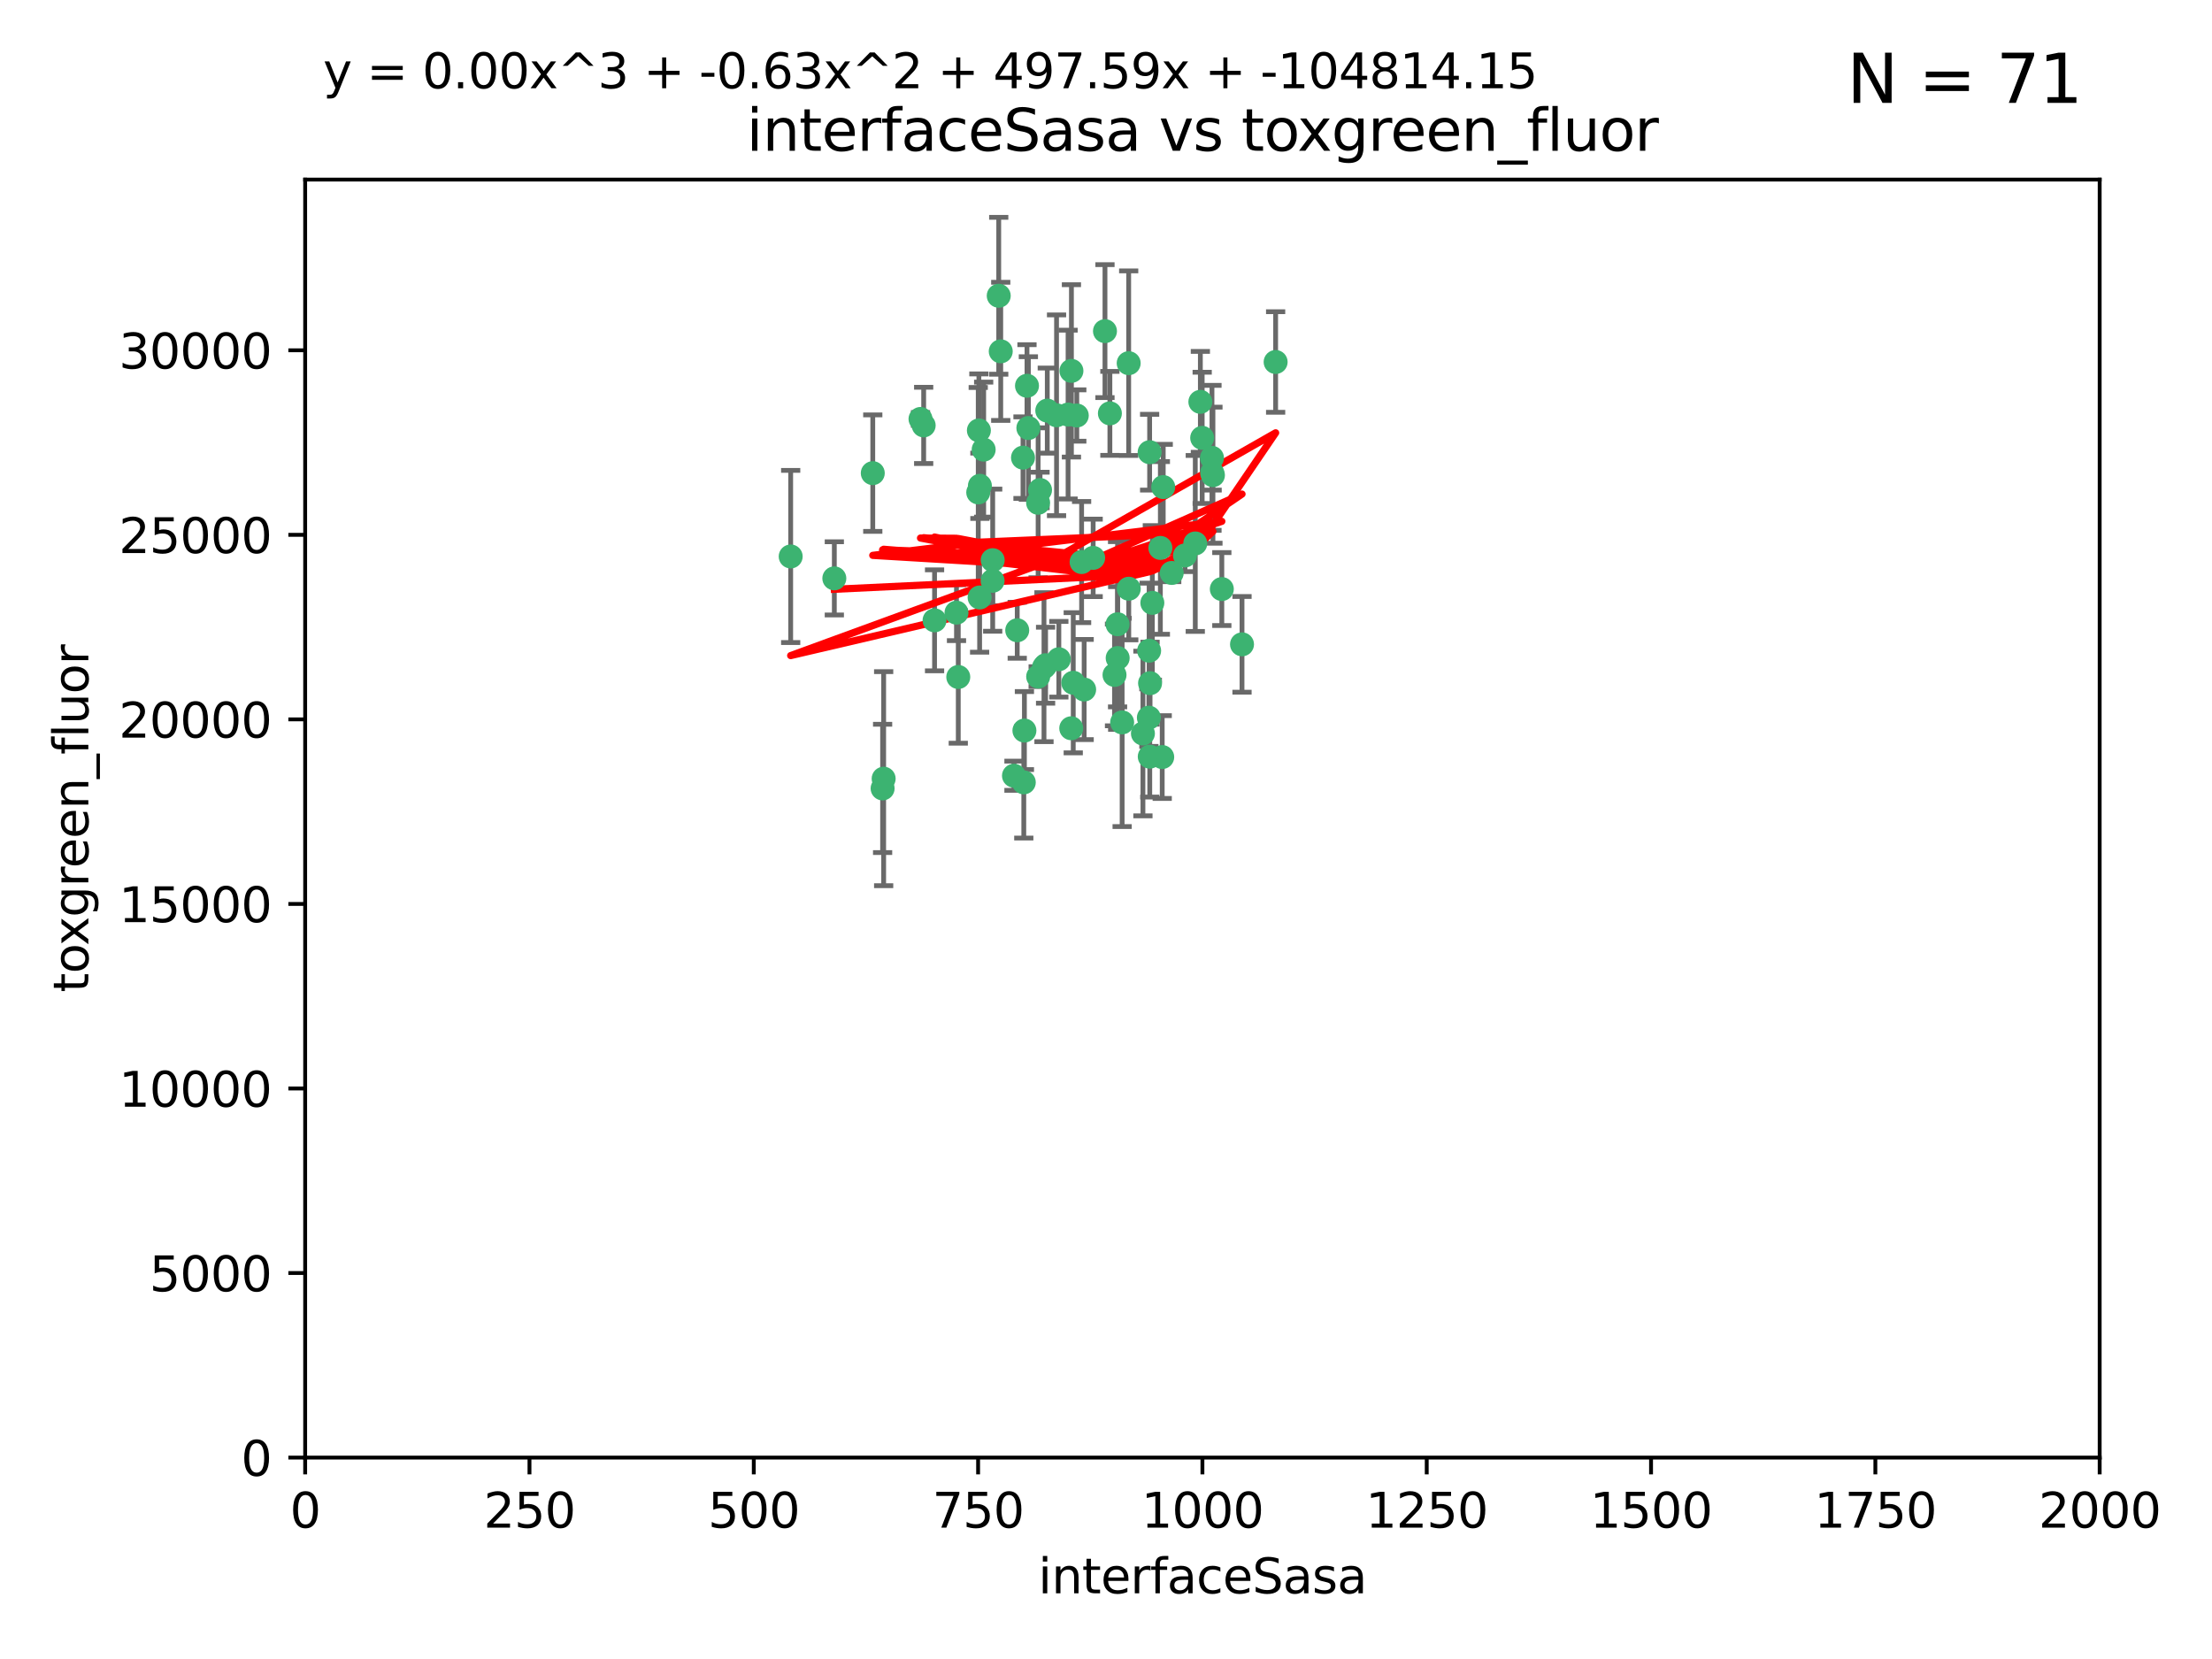 <?xml version="1.0" encoding="utf-8" standalone="no"?>
<!DOCTYPE svg PUBLIC "-//W3C//DTD SVG 1.1//EN"
  "http://www.w3.org/Graphics/SVG/1.1/DTD/svg11.dtd">
<svg xmlns:xlink="http://www.w3.org/1999/xlink" width="460.8pt" height="345.6pt" viewBox="0 0 460.8 345.6" xmlns="http://www.w3.org/2000/svg" version="1.1">
 <defs>
  <style type="text/css">*{stroke-linejoin: round; stroke-linecap: butt}</style>
 </defs>
 <g id="figure_1">
  <g id="patch_1">
   <path d="M 0 345.6 
L 460.8 345.6 
L 460.8 0 
L 0 0 
z
" style="fill: #ffffff"/>
  </g>
  <g id="axes_1">
   <g id="patch_2">
    <path d="M 63.571 303.64 
L 437.4 303.64 
L 437.4 37.411 
L 63.571 37.411 
z
" style="fill: #ffffff"/>
   </g>
   <g id="PathCollection_1">
    <defs>
     <path id="maa21c524be" d="M 0 1.118 
C 0.297 1.118 0.581 1 0.791 0.791 
C 1 0.581 1.118 0.297 1.118 0 
C 1.118 -0.297 1 -0.581 0.791 -0.791 
C 0.581 -1 0.297 -1.118 0 -1.118 
C -0.297 -1.118 -0.581 -1 -0.791 -0.791 
C -1 -0.581 -1.118 -0.297 -1.118 0 
C -1.118 0.297 -1 0.581 -0.791 0.791 
C -0.581 1 -0.297 1.118 0 1.118 
z
" style="stroke: #3cb371"/>
    </defs>
    <g clip-path="url(#p44264ac152)">
     <use xlink:href="#maa21c524be" x="242.323" y="101.468" style="fill: #3cb371; stroke: #3cb371"/>
     <use xlink:href="#maa21c524be" x="248.998" y="113.209" style="fill: #3cb371; stroke: #3cb371"/>
     <use xlink:href="#maa21c524be" x="239.489" y="94.202" style="fill: #3cb371; stroke: #3cb371"/>
     <use xlink:href="#maa21c524be" x="250.437" y="91.216" style="fill: #3cb371; stroke: #3cb371"/>
     <use xlink:href="#maa21c524be" x="218.168" y="85.534" style="fill: #3cb371; stroke: #3cb371"/>
     <use xlink:href="#maa21c524be" x="265.738" y="75.411" style="fill: #3cb371; stroke: #3cb371"/>
     <use xlink:href="#maa21c524be" x="250.058" y="83.709" style="fill: #3cb371; stroke: #3cb371"/>
     <use xlink:href="#maa21c524be" x="252.676" y="98.99" style="fill: #3cb371; stroke: #3cb371"/>
     <use xlink:href="#maa21c524be" x="230.187" y="68.982" style="fill: #3cb371; stroke: #3cb371"/>
     <use xlink:href="#maa21c524be" x="240.054" y="125.588" style="fill: #3cb371; stroke: #3cb371"/>
     <use xlink:href="#maa21c524be" x="246.854" y="115.714" style="fill: #3cb371; stroke: #3cb371"/>
     <use xlink:href="#maa21c524be" x="239.385" y="135.552" style="fill: #3cb371; stroke: #3cb371"/>
     <use xlink:href="#maa21c524be" x="223.198" y="77.26" style="fill: #3cb371; stroke: #3cb371"/>
     <use xlink:href="#maa21c524be" x="258.734" y="134.228" style="fill: #3cb371; stroke: #3cb371"/>
     <use xlink:href="#maa21c524be" x="233.762" y="150.489" style="fill: #3cb371; stroke: #3cb371"/>
     <use xlink:href="#maa21c524be" x="235.142" y="122.642" style="fill: #3cb371; stroke: #3cb371"/>
     <use xlink:href="#maa21c524be" x="208.054" y="61.614" style="fill: #3cb371; stroke: #3cb371"/>
     <use xlink:href="#maa21c524be" x="220.097" y="86.51" style="fill: #3cb371; stroke: #3cb371"/>
     <use xlink:href="#maa21c524be" x="223.161" y="151.709" style="fill: #3cb371; stroke: #3cb371"/>
     <use xlink:href="#maa21c524be" x="241.725" y="114.141" style="fill: #3cb371; stroke: #3cb371"/>
     <use xlink:href="#maa21c524be" x="225.848" y="143.643" style="fill: #3cb371; stroke: #3cb371"/>
     <use xlink:href="#maa21c524be" x="252.51" y="98.495" style="fill: #3cb371; stroke: #3cb371"/>
     <use xlink:href="#maa21c524be" x="227.725" y="116.213" style="fill: #3cb371; stroke: #3cb371"/>
     <use xlink:href="#maa21c524be" x="235.125" y="75.657" style="fill: #3cb371; stroke: #3cb371"/>
     <use xlink:href="#maa21c524be" x="206.772" y="120.994" style="fill: #3cb371; stroke: #3cb371"/>
     <use xlink:href="#maa21c524be" x="244.091" y="119.355" style="fill: #3cb371; stroke: #3cb371"/>
     <use xlink:href="#maa21c524be" x="211.908" y="131.297" style="fill: #3cb371; stroke: #3cb371"/>
     <use xlink:href="#maa21c524be" x="231.211" y="86.113" style="fill: #3cb371; stroke: #3cb371"/>
     <use xlink:href="#maa21c524be" x="214.228" y="89.164" style="fill: #3cb371; stroke: #3cb371"/>
     <use xlink:href="#maa21c524be" x="213.404" y="152.188" style="fill: #3cb371; stroke: #3cb371"/>
     <use xlink:href="#maa21c524be" x="204.131" y="101.2" style="fill: #3cb371; stroke: #3cb371"/>
     <use xlink:href="#maa21c524be" x="216.658" y="102.076" style="fill: #3cb371; stroke: #3cb371"/>
     <use xlink:href="#maa21c524be" x="204.916" y="93.664" style="fill: #3cb371; stroke: #3cb371"/>
     <use xlink:href="#maa21c524be" x="192.417" y="88.619" style="fill: #3cb371; stroke: #3cb371"/>
     <use xlink:href="#maa21c524be" x="213.275" y="162.98" style="fill: #3cb371; stroke: #3cb371"/>
     <use xlink:href="#maa21c524be" x="216.269" y="140.946" style="fill: #3cb371; stroke: #3cb371"/>
     <use xlink:href="#maa21c524be" x="222.501" y="86.364" style="fill: #3cb371; stroke: #3cb371"/>
     <use xlink:href="#maa21c524be" x="206.796" y="116.695" style="fill: #3cb371; stroke: #3cb371"/>
     <use xlink:href="#maa21c524be" x="199.256" y="127.627" style="fill: #3cb371; stroke: #3cb371"/>
     <use xlink:href="#maa21c524be" x="191.759" y="87.275" style="fill: #3cb371; stroke: #3cb371"/>
     <use xlink:href="#maa21c524be" x="216.26" y="104.742" style="fill: #3cb371; stroke: #3cb371"/>
     <use xlink:href="#maa21c524be" x="220.577" y="137.333" style="fill: #3cb371; stroke: #3cb371"/>
     <use xlink:href="#maa21c524be" x="242.11" y="157.707" style="fill: #3cb371; stroke: #3cb371"/>
     <use xlink:href="#maa21c524be" x="223.577" y="142.231" style="fill: #3cb371; stroke: #3cb371"/>
     <use xlink:href="#maa21c524be" x="254.529" y="122.711" style="fill: #3cb371; stroke: #3cb371"/>
     <use xlink:href="#maa21c524be" x="208.473" y="73.19" style="fill: #3cb371; stroke: #3cb371"/>
     <use xlink:href="#maa21c524be" x="203.92" y="89.665" style="fill: #3cb371; stroke: #3cb371"/>
     <use xlink:href="#maa21c524be" x="181.815" y="98.564" style="fill: #3cb371; stroke: #3cb371"/>
     <use xlink:href="#maa21c524be" x="239.332" y="149.505" style="fill: #3cb371; stroke: #3cb371"/>
     <use xlink:href="#maa21c524be" x="204.073" y="124.466" style="fill: #3cb371; stroke: #3cb371"/>
     <use xlink:href="#maa21c524be" x="239.579" y="142.317" style="fill: #3cb371; stroke: #3cb371"/>
     <use xlink:href="#maa21c524be" x="232.833" y="137.081" style="fill: #3cb371; stroke: #3cb371"/>
     <use xlink:href="#maa21c524be" x="252.476" y="95.381" style="fill: #3cb371; stroke: #3cb371"/>
     <use xlink:href="#maa21c524be" x="203.785" y="102.582" style="fill: #3cb371; stroke: #3cb371"/>
     <use xlink:href="#maa21c524be" x="213.94" y="80.363" style="fill: #3cb371; stroke: #3cb371"/>
     <use xlink:href="#maa21c524be" x="194.686" y="129.227" style="fill: #3cb371; stroke: #3cb371"/>
     <use xlink:href="#maa21c524be" x="217.482" y="138.988" style="fill: #3cb371; stroke: #3cb371"/>
     <use xlink:href="#maa21c524be" x="183.864" y="164.244" style="fill: #3cb371; stroke: #3cb371"/>
     <use xlink:href="#maa21c524be" x="213.11" y="95.337" style="fill: #3cb371; stroke: #3cb371"/>
     <use xlink:href="#maa21c524be" x="225.318" y="117.087" style="fill: #3cb371; stroke: #3cb371"/>
     <use xlink:href="#maa21c524be" x="211.23" y="161.597" style="fill: #3cb371; stroke: #3cb371"/>
     <use xlink:href="#maa21c524be" x="238.093" y="152.807" style="fill: #3cb371; stroke: #3cb371"/>
     <use xlink:href="#maa21c524be" x="199.626" y="141.03" style="fill: #3cb371; stroke: #3cb371"/>
     <use xlink:href="#maa21c524be" x="232.811" y="130.043" style="fill: #3cb371; stroke: #3cb371"/>
     <use xlink:href="#maa21c524be" x="224.314" y="86.559" style="fill: #3cb371; stroke: #3cb371"/>
     <use xlink:href="#maa21c524be" x="239.516" y="157.623" style="fill: #3cb371; stroke: #3cb371"/>
     <use xlink:href="#maa21c524be" x="164.714" y="115.921" style="fill: #3cb371; stroke: #3cb371"/>
     <use xlink:href="#maa21c524be" x="217.815" y="138.579" style="fill: #3cb371; stroke: #3cb371"/>
     <use xlink:href="#maa21c524be" x="184.082" y="162.212" style="fill: #3cb371; stroke: #3cb371"/>
     <use xlink:href="#maa21c524be" x="232.174" y="140.599" style="fill: #3cb371; stroke: #3cb371"/>
     <use xlink:href="#maa21c524be" x="173.806" y="120.484" style="fill: #3cb371; stroke: #3cb371"/>
    </g>
   </g>
   <g id="matplotlib.axis_1">
    <g id="xtick_1">
     <g id="line2d_1">
      <defs>
       <path id="ma1ba1d716e" d="M 0 0 
L 0 3.5 
" style="stroke: #000000; stroke-width: 0.8"/>
      </defs>
      <g>
       <use xlink:href="#ma1ba1d716e" x="63.571" y="303.64" style="stroke: #000000; stroke-width: 0.8"/>
      </g>
     </g>
     <g id="text_1">
      <!-- 0 -->
      <g transform="translate(60.39 318.238)scale(0.1 -0.1)">
       <defs>
        <path id="DejaVuSans-30" d="M 2034 4250 
Q 1547 4250 1301 3770 
Q 1056 3291 1056 2328 
Q 1056 1369 1301 889 
Q 1547 409 2034 409 
Q 2525 409 2770 889 
Q 3016 1369 3016 2328 
Q 3016 3291 2770 3770 
Q 2525 4250 2034 4250 
z
M 2034 4750 
Q 2819 4750 3233 4129 
Q 3647 3509 3647 2328 
Q 3647 1150 3233 529 
Q 2819 -91 2034 -91 
Q 1250 -91 836 529 
Q 422 1150 422 2328 
Q 422 3509 836 4129 
Q 1250 4750 2034 4750 
z
" transform="scale(0.016)"/>
       </defs>
       <use xlink:href="#DejaVuSans-30"/>
      </g>
     </g>
    </g>
    <g id="xtick_2">
     <g id="line2d_2">
      <g>
       <use xlink:href="#ma1ba1d716e" x="110.3" y="303.64" style="stroke: #000000; stroke-width: 0.8"/>
      </g>
     </g>
     <g id="text_2">
      <!-- 250 -->
      <g transform="translate(100.756 318.238)scale(0.1 -0.1)">
       <defs>
        <path id="DejaVuSans-32" d="M 1228 531 
L 3431 531 
L 3431 0 
L 469 0 
L 469 531 
Q 828 903 1448 1529 
Q 2069 2156 2228 2338 
Q 2531 2678 2651 2914 
Q 2772 3150 2772 3378 
Q 2772 3750 2511 3984 
Q 2250 4219 1831 4219 
Q 1534 4219 1204 4116 
Q 875 4013 500 3803 
L 500 4441 
Q 881 4594 1212 4672 
Q 1544 4750 1819 4750 
Q 2544 4750 2975 4387 
Q 3406 4025 3406 3419 
Q 3406 3131 3298 2873 
Q 3191 2616 2906 2266 
Q 2828 2175 2409 1742 
Q 1991 1309 1228 531 
z
" transform="scale(0.016)"/>
        <path id="DejaVuSans-35" d="M 691 4666 
L 3169 4666 
L 3169 4134 
L 1269 4134 
L 1269 2991 
Q 1406 3038 1543 3061 
Q 1681 3084 1819 3084 
Q 2600 3084 3056 2656 
Q 3513 2228 3513 1497 
Q 3513 744 3044 326 
Q 2575 -91 1722 -91 
Q 1428 -91 1123 -41 
Q 819 9 494 109 
L 494 744 
Q 775 591 1075 516 
Q 1375 441 1709 441 
Q 2250 441 2565 725 
Q 2881 1009 2881 1497 
Q 2881 1984 2565 2268 
Q 2250 2553 1709 2553 
Q 1456 2553 1204 2497 
Q 953 2441 691 2322 
L 691 4666 
z
" transform="scale(0.016)"/>
       </defs>
       <use xlink:href="#DejaVuSans-32"/>
       <use xlink:href="#DejaVuSans-35" x="63.623"/>
       <use xlink:href="#DejaVuSans-30" x="127.246"/>
      </g>
     </g>
    </g>
    <g id="xtick_3">
     <g id="line2d_3">
      <g>
       <use xlink:href="#ma1ba1d716e" x="157.028" y="303.64" style="stroke: #000000; stroke-width: 0.8"/>
      </g>
     </g>
     <g id="text_3">
      <!-- 500 -->
      <g transform="translate(147.485 318.238)scale(0.1 -0.1)">
       <use xlink:href="#DejaVuSans-35"/>
       <use xlink:href="#DejaVuSans-30" x="63.623"/>
       <use xlink:href="#DejaVuSans-30" x="127.246"/>
      </g>
     </g>
    </g>
    <g id="xtick_4">
     <g id="line2d_4">
      <g>
       <use xlink:href="#ma1ba1d716e" x="203.757" y="303.64" style="stroke: #000000; stroke-width: 0.8"/>
      </g>
     </g>
     <g id="text_4">
      <!-- 750 -->
      <g transform="translate(194.213 318.238)scale(0.1 -0.1)">
       <defs>
        <path id="DejaVuSans-37" d="M 525 4666 
L 3525 4666 
L 3525 4397 
L 1831 0 
L 1172 0 
L 2766 4134 
L 525 4134 
L 525 4666 
z
" transform="scale(0.016)"/>
       </defs>
       <use xlink:href="#DejaVuSans-37"/>
       <use xlink:href="#DejaVuSans-35" x="63.623"/>
       <use xlink:href="#DejaVuSans-30" x="127.246"/>
      </g>
     </g>
    </g>
    <g id="xtick_5">
     <g id="line2d_5">
      <g>
       <use xlink:href="#ma1ba1d716e" x="250.486" y="303.64" style="stroke: #000000; stroke-width: 0.8"/>
      </g>
     </g>
     <g id="text_5">
      <!-- 1000 -->
      <g transform="translate(237.761 318.238)scale(0.1 -0.1)">
       <defs>
        <path id="DejaVuSans-31" d="M 794 531 
L 1825 531 
L 1825 4091 
L 703 3866 
L 703 4441 
L 1819 4666 
L 2450 4666 
L 2450 531 
L 3481 531 
L 3481 0 
L 794 0 
L 794 531 
z
" transform="scale(0.016)"/>
       </defs>
       <use xlink:href="#DejaVuSans-31"/>
       <use xlink:href="#DejaVuSans-30" x="63.623"/>
       <use xlink:href="#DejaVuSans-30" x="127.246"/>
       <use xlink:href="#DejaVuSans-30" x="190.869"/>
      </g>
     </g>
    </g>
    <g id="xtick_6">
     <g id="line2d_6">
      <g>
       <use xlink:href="#ma1ba1d716e" x="297.214" y="303.64" style="stroke: #000000; stroke-width: 0.8"/>
      </g>
     </g>
     <g id="text_6">
      <!-- 1250 -->
      <g transform="translate(284.489 318.238)scale(0.1 -0.1)">
       <use xlink:href="#DejaVuSans-31"/>
       <use xlink:href="#DejaVuSans-32" x="63.623"/>
       <use xlink:href="#DejaVuSans-35" x="127.246"/>
       <use xlink:href="#DejaVuSans-30" x="190.869"/>
      </g>
     </g>
    </g>
    <g id="xtick_7">
     <g id="line2d_7">
      <g>
       <use xlink:href="#ma1ba1d716e" x="343.943" y="303.64" style="stroke: #000000; stroke-width: 0.8"/>
      </g>
     </g>
     <g id="text_7">
      <!-- 1500 -->
      <g transform="translate(331.218 318.238)scale(0.1 -0.1)">
       <use xlink:href="#DejaVuSans-31"/>
       <use xlink:href="#DejaVuSans-35" x="63.623"/>
       <use xlink:href="#DejaVuSans-30" x="127.246"/>
       <use xlink:href="#DejaVuSans-30" x="190.869"/>
      </g>
     </g>
    </g>
    <g id="xtick_8">
     <g id="line2d_8">
      <g>
       <use xlink:href="#ma1ba1d716e" x="390.671" y="303.64" style="stroke: #000000; stroke-width: 0.8"/>
      </g>
     </g>
     <g id="text_8">
      <!-- 1750 -->
      <g transform="translate(377.946 318.238)scale(0.1 -0.1)">
       <use xlink:href="#DejaVuSans-31"/>
       <use xlink:href="#DejaVuSans-37" x="63.623"/>
       <use xlink:href="#DejaVuSans-35" x="127.246"/>
       <use xlink:href="#DejaVuSans-30" x="190.869"/>
      </g>
     </g>
    </g>
    <g id="xtick_9">
     <g id="line2d_9">
      <g>
       <use xlink:href="#ma1ba1d716e" x="437.4" y="303.64" style="stroke: #000000; stroke-width: 0.8"/>
      </g>
     </g>
     <g id="text_9">
      <!-- 2000 -->
      <g transform="translate(424.675 318.238)scale(0.1 -0.1)">
       <use xlink:href="#DejaVuSans-32"/>
       <use xlink:href="#DejaVuSans-30" x="63.623"/>
       <use xlink:href="#DejaVuSans-30" x="127.246"/>
       <use xlink:href="#DejaVuSans-30" x="190.869"/>
      </g>
     </g>
    </g>
    <g id="text_10">
     <!-- interfaceSasa -->
     <g transform="translate(216.279 331.917)scale(0.1 -0.1)">
      <defs>
       <path id="DejaVuSans-69" d="M 603 3500 
L 1178 3500 
L 1178 0 
L 603 0 
L 603 3500 
z
M 603 4863 
L 1178 4863 
L 1178 4134 
L 603 4134 
L 603 4863 
z
" transform="scale(0.016)"/>
       <path id="DejaVuSans-6e" d="M 3513 2113 
L 3513 0 
L 2938 0 
L 2938 2094 
Q 2938 2591 2744 2837 
Q 2550 3084 2163 3084 
Q 1697 3084 1428 2787 
Q 1159 2491 1159 1978 
L 1159 0 
L 581 0 
L 581 3500 
L 1159 3500 
L 1159 2956 
Q 1366 3272 1645 3428 
Q 1925 3584 2291 3584 
Q 2894 3584 3203 3211 
Q 3513 2838 3513 2113 
z
" transform="scale(0.016)"/>
       <path id="DejaVuSans-74" d="M 1172 4494 
L 1172 3500 
L 2356 3500 
L 2356 3053 
L 1172 3053 
L 1172 1153 
Q 1172 725 1289 603 
Q 1406 481 1766 481 
L 2356 481 
L 2356 0 
L 1766 0 
Q 1100 0 847 248 
Q 594 497 594 1153 
L 594 3053 
L 172 3053 
L 172 3500 
L 594 3500 
L 594 4494 
L 1172 4494 
z
" transform="scale(0.016)"/>
       <path id="DejaVuSans-65" d="M 3597 1894 
L 3597 1613 
L 953 1613 
Q 991 1019 1311 708 
Q 1631 397 2203 397 
Q 2534 397 2845 478 
Q 3156 559 3463 722 
L 3463 178 
Q 3153 47 2828 -22 
Q 2503 -91 2169 -91 
Q 1331 -91 842 396 
Q 353 884 353 1716 
Q 353 2575 817 3079 
Q 1281 3584 2069 3584 
Q 2775 3584 3186 3129 
Q 3597 2675 3597 1894 
z
M 3022 2063 
Q 3016 2534 2758 2815 
Q 2500 3097 2075 3097 
Q 1594 3097 1305 2825 
Q 1016 2553 972 2059 
L 3022 2063 
z
" transform="scale(0.016)"/>
       <path id="DejaVuSans-72" d="M 2631 2963 
Q 2534 3019 2420 3045 
Q 2306 3072 2169 3072 
Q 1681 3072 1420 2755 
Q 1159 2438 1159 1844 
L 1159 0 
L 581 0 
L 581 3500 
L 1159 3500 
L 1159 2956 
Q 1341 3275 1631 3429 
Q 1922 3584 2338 3584 
Q 2397 3584 2469 3576 
Q 2541 3569 2628 3553 
L 2631 2963 
z
" transform="scale(0.016)"/>
       <path id="DejaVuSans-66" d="M 2375 4863 
L 2375 4384 
L 1825 4384 
Q 1516 4384 1395 4259 
Q 1275 4134 1275 3809 
L 1275 3500 
L 2222 3500 
L 2222 3053 
L 1275 3053 
L 1275 0 
L 697 0 
L 697 3053 
L 147 3053 
L 147 3500 
L 697 3500 
L 697 3744 
Q 697 4328 969 4595 
Q 1241 4863 1831 4863 
L 2375 4863 
z
" transform="scale(0.016)"/>
       <path id="DejaVuSans-61" d="M 2194 1759 
Q 1497 1759 1228 1600 
Q 959 1441 959 1056 
Q 959 750 1161 570 
Q 1363 391 1709 391 
Q 2188 391 2477 730 
Q 2766 1069 2766 1631 
L 2766 1759 
L 2194 1759 
z
M 3341 1997 
L 3341 0 
L 2766 0 
L 2766 531 
Q 2569 213 2275 61 
Q 1981 -91 1556 -91 
Q 1019 -91 701 211 
Q 384 513 384 1019 
Q 384 1609 779 1909 
Q 1175 2209 1959 2209 
L 2766 2209 
L 2766 2266 
Q 2766 2663 2505 2880 
Q 2244 3097 1772 3097 
Q 1472 3097 1187 3025 
Q 903 2953 641 2809 
L 641 3341 
Q 956 3463 1253 3523 
Q 1550 3584 1831 3584 
Q 2591 3584 2966 3190 
Q 3341 2797 3341 1997 
z
" transform="scale(0.016)"/>
       <path id="DejaVuSans-63" d="M 3122 3366 
L 3122 2828 
Q 2878 2963 2633 3030 
Q 2388 3097 2138 3097 
Q 1578 3097 1268 2742 
Q 959 2388 959 1747 
Q 959 1106 1268 751 
Q 1578 397 2138 397 
Q 2388 397 2633 464 
Q 2878 531 3122 666 
L 3122 134 
Q 2881 22 2623 -34 
Q 2366 -91 2075 -91 
Q 1284 -91 818 406 
Q 353 903 353 1747 
Q 353 2603 823 3093 
Q 1294 3584 2113 3584 
Q 2378 3584 2631 3529 
Q 2884 3475 3122 3366 
z
" transform="scale(0.016)"/>
       <path id="DejaVuSans-53" d="M 3425 4513 
L 3425 3897 
Q 3066 4069 2747 4153 
Q 2428 4238 2131 4238 
Q 1616 4238 1336 4038 
Q 1056 3838 1056 3469 
Q 1056 3159 1242 3001 
Q 1428 2844 1947 2747 
L 2328 2669 
Q 3034 2534 3370 2195 
Q 3706 1856 3706 1288 
Q 3706 609 3251 259 
Q 2797 -91 1919 -91 
Q 1588 -91 1214 -16 
Q 841 59 441 206 
L 441 856 
Q 825 641 1194 531 
Q 1563 422 1919 422 
Q 2459 422 2753 634 
Q 3047 847 3047 1241 
Q 3047 1584 2836 1778 
Q 2625 1972 2144 2069 
L 1759 2144 
Q 1053 2284 737 2584 
Q 422 2884 422 3419 
Q 422 4038 858 4394 
Q 1294 4750 2059 4750 
Q 2388 4750 2728 4690 
Q 3069 4631 3425 4513 
z
" transform="scale(0.016)"/>
       <path id="DejaVuSans-73" d="M 2834 3397 
L 2834 2853 
Q 2591 2978 2328 3040 
Q 2066 3103 1784 3103 
Q 1356 3103 1142 2972 
Q 928 2841 928 2578 
Q 928 2378 1081 2264 
Q 1234 2150 1697 2047 
L 1894 2003 
Q 2506 1872 2764 1633 
Q 3022 1394 3022 966 
Q 3022 478 2636 193 
Q 2250 -91 1575 -91 
Q 1294 -91 989 -36 
Q 684 19 347 128 
L 347 722 
Q 666 556 975 473 
Q 1284 391 1588 391 
Q 1994 391 2212 530 
Q 2431 669 2431 922 
Q 2431 1156 2273 1281 
Q 2116 1406 1581 1522 
L 1381 1569 
Q 847 1681 609 1914 
Q 372 2147 372 2553 
Q 372 3047 722 3315 
Q 1072 3584 1716 3584 
Q 2034 3584 2315 3537 
Q 2597 3491 2834 3397 
z
" transform="scale(0.016)"/>
      </defs>
      <use xlink:href="#DejaVuSans-69"/>
      <use xlink:href="#DejaVuSans-6e" x="27.783"/>
      <use xlink:href="#DejaVuSans-74" x="91.162"/>
      <use xlink:href="#DejaVuSans-65" x="130.371"/>
      <use xlink:href="#DejaVuSans-72" x="191.895"/>
      <use xlink:href="#DejaVuSans-66" x="233.008"/>
      <use xlink:href="#DejaVuSans-61" x="268.213"/>
      <use xlink:href="#DejaVuSans-63" x="329.492"/>
      <use xlink:href="#DejaVuSans-65" x="384.473"/>
      <use xlink:href="#DejaVuSans-53" x="445.996"/>
      <use xlink:href="#DejaVuSans-61" x="509.473"/>
      <use xlink:href="#DejaVuSans-73" x="570.752"/>
      <use xlink:href="#DejaVuSans-61" x="622.852"/>
     </g>
    </g>
   </g>
   <g id="matplotlib.axis_2">
    <g id="ytick_1">
     <g id="line2d_10">
      <defs>
       <path id="m19b2d794dc" d="M 0 0 
L -3.5 0 
" style="stroke: #000000; stroke-width: 0.8"/>
      </defs>
      <g>
       <use xlink:href="#m19b2d794dc" x="63.571" y="303.64" style="stroke: #000000; stroke-width: 0.8"/>
      </g>
     </g>
     <g id="text_11">
      <!-- 0 -->
      <g transform="translate(50.209 307.439)scale(0.1 -0.1)">
       <use xlink:href="#DejaVuSans-30"/>
      </g>
     </g>
    </g>
    <g id="ytick_2">
     <g id="line2d_11">
      <g>
       <use xlink:href="#m19b2d794dc" x="63.571" y="265.195" style="stroke: #000000; stroke-width: 0.8"/>
      </g>
     </g>
     <g id="text_12">
      <!-- 5000 -->
      <g transform="translate(31.121 268.994)scale(0.1 -0.1)">
       <use xlink:href="#DejaVuSans-35"/>
       <use xlink:href="#DejaVuSans-30" x="63.623"/>
       <use xlink:href="#DejaVuSans-30" x="127.246"/>
       <use xlink:href="#DejaVuSans-30" x="190.869"/>
      </g>
     </g>
    </g>
    <g id="ytick_3">
     <g id="line2d_12">
      <g>
       <use xlink:href="#m19b2d794dc" x="63.571" y="226.75" style="stroke: #000000; stroke-width: 0.8"/>
      </g>
     </g>
     <g id="text_13">
      <!-- 10000 -->
      <g transform="translate(24.759 230.549)scale(0.1 -0.1)">
       <use xlink:href="#DejaVuSans-31"/>
       <use xlink:href="#DejaVuSans-30" x="63.623"/>
       <use xlink:href="#DejaVuSans-30" x="127.246"/>
       <use xlink:href="#DejaVuSans-30" x="190.869"/>
       <use xlink:href="#DejaVuSans-30" x="254.492"/>
      </g>
     </g>
    </g>
    <g id="ytick_4">
     <g id="line2d_13">
      <g>
       <use xlink:href="#m19b2d794dc" x="63.571" y="188.305" style="stroke: #000000; stroke-width: 0.8"/>
      </g>
     </g>
     <g id="text_14">
      <!-- 15000 -->
      <g transform="translate(24.759 192.104)scale(0.1 -0.1)">
       <use xlink:href="#DejaVuSans-31"/>
       <use xlink:href="#DejaVuSans-35" x="63.623"/>
       <use xlink:href="#DejaVuSans-30" x="127.246"/>
       <use xlink:href="#DejaVuSans-30" x="190.869"/>
       <use xlink:href="#DejaVuSans-30" x="254.492"/>
      </g>
     </g>
    </g>
    <g id="ytick_5">
     <g id="line2d_14">
      <g>
       <use xlink:href="#m19b2d794dc" x="63.571" y="149.86" style="stroke: #000000; stroke-width: 0.8"/>
      </g>
     </g>
     <g id="text_15">
      <!-- 20000 -->
      <g transform="translate(24.759 153.659)scale(0.1 -0.1)">
       <use xlink:href="#DejaVuSans-32"/>
       <use xlink:href="#DejaVuSans-30" x="63.623"/>
       <use xlink:href="#DejaVuSans-30" x="127.246"/>
       <use xlink:href="#DejaVuSans-30" x="190.869"/>
       <use xlink:href="#DejaVuSans-30" x="254.492"/>
      </g>
     </g>
    </g>
    <g id="ytick_6">
     <g id="line2d_15">
      <g>
       <use xlink:href="#m19b2d794dc" x="63.571" y="111.415" style="stroke: #000000; stroke-width: 0.8"/>
      </g>
     </g>
     <g id="text_16">
      <!-- 25000 -->
      <g transform="translate(24.759 115.214)scale(0.1 -0.1)">
       <use xlink:href="#DejaVuSans-32"/>
       <use xlink:href="#DejaVuSans-35" x="63.623"/>
       <use xlink:href="#DejaVuSans-30" x="127.246"/>
       <use xlink:href="#DejaVuSans-30" x="190.869"/>
       <use xlink:href="#DejaVuSans-30" x="254.492"/>
      </g>
     </g>
    </g>
    <g id="ytick_7">
     <g id="line2d_16">
      <g>
       <use xlink:href="#m19b2d794dc" x="63.571" y="72.97" style="stroke: #000000; stroke-width: 0.8"/>
      </g>
     </g>
     <g id="text_17">
      <!-- 30000 -->
      <g transform="translate(24.759 76.769)scale(0.1 -0.1)">
       <defs>
        <path id="DejaVuSans-33" d="M 2597 2516 
Q 3050 2419 3304 2112 
Q 3559 1806 3559 1356 
Q 3559 666 3084 287 
Q 2609 -91 1734 -91 
Q 1441 -91 1130 -33 
Q 819 25 488 141 
L 488 750 
Q 750 597 1062 519 
Q 1375 441 1716 441 
Q 2309 441 2620 675 
Q 2931 909 2931 1356 
Q 2931 1769 2642 2001 
Q 2353 2234 1838 2234 
L 1294 2234 
L 1294 2753 
L 1863 2753 
Q 2328 2753 2575 2939 
Q 2822 3125 2822 3475 
Q 2822 3834 2567 4026 
Q 2313 4219 1838 4219 
Q 1578 4219 1281 4162 
Q 984 4106 628 3988 
L 628 4550 
Q 988 4650 1302 4700 
Q 1616 4750 1894 4750 
Q 2613 4750 3031 4423 
Q 3450 4097 3450 3541 
Q 3450 3153 3228 2886 
Q 3006 2619 2597 2516 
z
" transform="scale(0.016)"/>
       </defs>
       <use xlink:href="#DejaVuSans-33"/>
       <use xlink:href="#DejaVuSans-30" x="63.623"/>
       <use xlink:href="#DejaVuSans-30" x="127.246"/>
       <use xlink:href="#DejaVuSans-30" x="190.869"/>
       <use xlink:href="#DejaVuSans-30" x="254.492"/>
      </g>
     </g>
    </g>
    <g id="text_18">
     <!-- toxgreen_fluor -->
     <g transform="translate(18.401 206.72)rotate(-90)scale(0.1 -0.1)">
      <defs>
       <path id="DejaVuSans-6f" d="M 1959 3097 
Q 1497 3097 1228 2736 
Q 959 2375 959 1747 
Q 959 1119 1226 758 
Q 1494 397 1959 397 
Q 2419 397 2687 759 
Q 2956 1122 2956 1747 
Q 2956 2369 2687 2733 
Q 2419 3097 1959 3097 
z
M 1959 3584 
Q 2709 3584 3137 3096 
Q 3566 2609 3566 1747 
Q 3566 888 3137 398 
Q 2709 -91 1959 -91 
Q 1206 -91 779 398 
Q 353 888 353 1747 
Q 353 2609 779 3096 
Q 1206 3584 1959 3584 
z
" transform="scale(0.016)"/>
       <path id="DejaVuSans-78" d="M 3513 3500 
L 2247 1797 
L 3578 0 
L 2900 0 
L 1881 1375 
L 863 0 
L 184 0 
L 1544 1831 
L 300 3500 
L 978 3500 
L 1906 2253 
L 2834 3500 
L 3513 3500 
z
" transform="scale(0.016)"/>
       <path id="DejaVuSans-67" d="M 2906 1791 
Q 2906 2416 2648 2759 
Q 2391 3103 1925 3103 
Q 1463 3103 1205 2759 
Q 947 2416 947 1791 
Q 947 1169 1205 825 
Q 1463 481 1925 481 
Q 2391 481 2648 825 
Q 2906 1169 2906 1791 
z
M 3481 434 
Q 3481 -459 3084 -895 
Q 2688 -1331 1869 -1331 
Q 1566 -1331 1297 -1286 
Q 1028 -1241 775 -1147 
L 775 -588 
Q 1028 -725 1275 -790 
Q 1522 -856 1778 -856 
Q 2344 -856 2625 -561 
Q 2906 -266 2906 331 
L 2906 616 
Q 2728 306 2450 153 
Q 2172 0 1784 0 
Q 1141 0 747 490 
Q 353 981 353 1791 
Q 353 2603 747 3093 
Q 1141 3584 1784 3584 
Q 2172 3584 2450 3431 
Q 2728 3278 2906 2969 
L 2906 3500 
L 3481 3500 
L 3481 434 
z
" transform="scale(0.016)"/>
       <path id="DejaVuSans-5f" d="M 3263 -1063 
L 3263 -1509 
L -63 -1509 
L -63 -1063 
L 3263 -1063 
z
" transform="scale(0.016)"/>
       <path id="DejaVuSans-6c" d="M 603 4863 
L 1178 4863 
L 1178 0 
L 603 0 
L 603 4863 
z
" transform="scale(0.016)"/>
       <path id="DejaVuSans-75" d="M 544 1381 
L 544 3500 
L 1119 3500 
L 1119 1403 
Q 1119 906 1312 657 
Q 1506 409 1894 409 
Q 2359 409 2629 706 
Q 2900 1003 2900 1516 
L 2900 3500 
L 3475 3500 
L 3475 0 
L 2900 0 
L 2900 538 
Q 2691 219 2414 64 
Q 2138 -91 1772 -91 
Q 1169 -91 856 284 
Q 544 659 544 1381 
z
M 1991 3584 
L 1991 3584 
z
" transform="scale(0.016)"/>
      </defs>
      <use xlink:href="#DejaVuSans-74"/>
      <use xlink:href="#DejaVuSans-6f" x="39.209"/>
      <use xlink:href="#DejaVuSans-78" x="97.266"/>
      <use xlink:href="#DejaVuSans-67" x="156.445"/>
      <use xlink:href="#DejaVuSans-72" x="219.922"/>
      <use xlink:href="#DejaVuSans-65" x="258.785"/>
      <use xlink:href="#DejaVuSans-65" x="320.309"/>
      <use xlink:href="#DejaVuSans-6e" x="381.832"/>
      <use xlink:href="#DejaVuSans-5f" x="445.211"/>
      <use xlink:href="#DejaVuSans-66" x="495.211"/>
      <use xlink:href="#DejaVuSans-6c" x="530.416"/>
      <use xlink:href="#DejaVuSans-75" x="558.199"/>
      <use xlink:href="#DejaVuSans-6f" x="621.578"/>
      <use xlink:href="#DejaVuSans-72" x="682.76"/>
     </g>
    </g>
   </g>
   <g id="LineCollection_1">
    <path d="M 242.323 110.372 
L 242.323 92.564 
" clip-path="url(#p44264ac152)" style="fill: none; stroke: #696969"/>
    <path d="M 248.998 131.54 
L 248.998 94.878 
" clip-path="url(#p44264ac152)" style="fill: none; stroke: #696969"/>
    <path d="M 239.489 102.092 
L 239.489 86.312 
" clip-path="url(#p44264ac152)" style="fill: none; stroke: #696969"/>
    <path d="M 250.437 104.885 
L 250.437 77.547 
" clip-path="url(#p44264ac152)" style="fill: none; stroke: #696969"/>
    <path d="M 218.168 94.397 
L 218.168 76.671 
" clip-path="url(#p44264ac152)" style="fill: none; stroke: #696969"/>
    <path d="M 265.738 85.887 
L 265.738 64.935 
" clip-path="url(#p44264ac152)" style="fill: none; stroke: #696969"/>
    <path d="M 250.058 94.216 
L 250.058 73.202 
" clip-path="url(#p44264ac152)" style="fill: none; stroke: #696969"/>
    <path d="M 252.676 113.16 
L 252.676 84.82 
" clip-path="url(#p44264ac152)" style="fill: none; stroke: #696969"/>
    <path d="M 230.187 82.829 
L 230.187 55.134 
" clip-path="url(#p44264ac152)" style="fill: none; stroke: #696969"/>
    <path d="M 240.054 141.679 
L 240.054 109.496 
" clip-path="url(#p44264ac152)" style="fill: none; stroke: #696969"/>
    <path d="M 246.854 119.079 
L 246.854 112.349 
" clip-path="url(#p44264ac152)" style="fill: none; stroke: #696969"/>
    <path d="M 239.385 149.625 
L 239.385 121.48 
" clip-path="url(#p44264ac152)" style="fill: none; stroke: #696969"/>
    <path d="M 223.198 95.211 
L 223.198 59.31 
" clip-path="url(#p44264ac152)" style="fill: none; stroke: #696969"/>
    <path d="M 258.734 144.19 
L 258.734 124.265 
" clip-path="url(#p44264ac152)" style="fill: none; stroke: #696969"/>
    <path d="M 233.762 172.182 
L 233.762 128.796 
" clip-path="url(#p44264ac152)" style="fill: none; stroke: #696969"/>
    <path d="M 235.142 133.287 
L 235.142 111.997 
" clip-path="url(#p44264ac152)" style="fill: none; stroke: #696969"/>
    <path d="M 208.054 77.955 
L 208.054 45.272 
" clip-path="url(#p44264ac152)" style="fill: none; stroke: #696969"/>
    <path d="M 220.097 107.42 
L 220.097 65.6 
" clip-path="url(#p44264ac152)" style="fill: none; stroke: #696969"/>
    <path d="M 223.161 152.284 
L 223.161 151.134 
" clip-path="url(#p44264ac152)" style="fill: none; stroke: #696969"/>
    <path d="M 241.725 132.129 
L 241.725 96.152 
" clip-path="url(#p44264ac152)" style="fill: none; stroke: #696969"/>
    <path d="M 225.848 154.076 
L 225.848 133.21 
" clip-path="url(#p44264ac152)" style="fill: none; stroke: #696969"/>
    <path d="M 252.51 102.092 
L 252.51 94.897 
" clip-path="url(#p44264ac152)" style="fill: none; stroke: #696969"/>
    <path d="M 227.725 124.279 
L 227.725 108.147 
" clip-path="url(#p44264ac152)" style="fill: none; stroke: #696969"/>
    <path d="M 235.125 94.881 
L 235.125 56.432 
" clip-path="url(#p44264ac152)" style="fill: none; stroke: #696969"/>
    <path d="M 206.772 126.186 
L 206.772 115.801 
" clip-path="url(#p44264ac152)" style="fill: none; stroke: #696969"/>
    <path d="M 244.091 121.182 
L 244.091 117.527 
" clip-path="url(#p44264ac152)" style="fill: none; stroke: #696969"/>
    <path d="M 211.908 137.123 
L 211.908 125.47 
" clip-path="url(#p44264ac152)" style="fill: none; stroke: #696969"/>
    <path d="M 231.211 94.856 
L 231.211 77.37 
" clip-path="url(#p44264ac152)" style="fill: none; stroke: #696969"/>
    <path d="M 214.228 104.019 
L 214.228 74.308 
" clip-path="url(#p44264ac152)" style="fill: none; stroke: #696969"/>
    <path d="M 213.404 160.312 
L 213.404 144.065 
" clip-path="url(#p44264ac152)" style="fill: none; stroke: #696969"/>
    <path d="M 204.131 108.006 
L 204.131 94.394 
" clip-path="url(#p44264ac152)" style="fill: none; stroke: #696969"/>
    <path d="M 216.658 105.78 
L 216.658 98.372 
" clip-path="url(#p44264ac152)" style="fill: none; stroke: #696969"/>
    <path d="M 204.916 107.725 
L 204.916 79.603 
" clip-path="url(#p44264ac152)" style="fill: none; stroke: #696969"/>
    <path d="M 192.417 96.56 
L 192.417 80.678 
" clip-path="url(#p44264ac152)" style="fill: none; stroke: #696969"/>
    <path d="M 213.275 174.582 
L 213.275 151.377 
" clip-path="url(#p44264ac152)" style="fill: none; stroke: #696969"/>
    <path d="M 216.269 143.008 
L 216.269 138.883 
" clip-path="url(#p44264ac152)" style="fill: none; stroke: #696969"/>
    <path d="M 222.501 103.946 
L 222.501 68.783 
" clip-path="url(#p44264ac152)" style="fill: none; stroke: #696969"/>
    <path d="M 206.796 131.498 
L 206.796 101.892 
" clip-path="url(#p44264ac152)" style="fill: none; stroke: #696969"/>
    <path d="M 199.256 133.453 
L 199.256 121.8 
" clip-path="url(#p44264ac152)" style="fill: none; stroke: #696969"/>
    <path d="M 191.759 88.616 
L 191.759 85.933 
" clip-path="url(#p44264ac152)" style="fill: none; stroke: #696969"/>
    <path d="M 216.26 120.361 
L 216.26 89.123 
" clip-path="url(#p44264ac152)" style="fill: none; stroke: #696969"/>
    <path d="M 220.577 145.213 
L 220.577 129.454 
" clip-path="url(#p44264ac152)" style="fill: none; stroke: #696969"/>
    <path d="M 242.11 166.332 
L 242.11 149.083 
" clip-path="url(#p44264ac152)" style="fill: none; stroke: #696969"/>
    <path d="M 223.577 156.832 
L 223.577 127.629 
" clip-path="url(#p44264ac152)" style="fill: none; stroke: #696969"/>
    <path d="M 254.529 130.309 
L 254.529 115.113 
" clip-path="url(#p44264ac152)" style="fill: none; stroke: #696969"/>
    <path d="M 208.473 87.579 
L 208.473 58.8 
" clip-path="url(#p44264ac152)" style="fill: none; stroke: #696969"/>
    <path d="M 203.92 101.437 
L 203.92 77.894 
" clip-path="url(#p44264ac152)" style="fill: none; stroke: #696969"/>
    <path d="M 181.815 110.697 
L 181.815 86.431 
" clip-path="url(#p44264ac152)" style="fill: none; stroke: #696969"/>
    <path d="M 239.332 155.492 
L 239.332 143.518 
" clip-path="url(#p44264ac152)" style="fill: none; stroke: #696969"/>
    <path d="M 204.073 135.863 
L 204.073 113.07 
" clip-path="url(#p44264ac152)" style="fill: none; stroke: #696969"/>
    <path d="M 239.579 150.858 
L 239.579 133.776 
" clip-path="url(#p44264ac152)" style="fill: none; stroke: #696969"/>
    <path d="M 232.833 151.949 
L 232.833 122.213 
" clip-path="url(#p44264ac152)" style="fill: none; stroke: #696969"/>
    <path d="M 252.476 110.483 
L 252.476 80.279 
" clip-path="url(#p44264ac152)" style="fill: none; stroke: #696969"/>
    <path d="M 203.785 124.443 
L 203.785 80.721 
" clip-path="url(#p44264ac152)" style="fill: none; stroke: #696969"/>
    <path d="M 213.94 88.922 
L 213.94 71.804 
" clip-path="url(#p44264ac152)" style="fill: none; stroke: #696969"/>
    <path d="M 194.686 139.746 
L 194.686 118.708 
" clip-path="url(#p44264ac152)" style="fill: none; stroke: #696969"/>
    <path d="M 217.482 154.506 
L 217.482 123.47 
" clip-path="url(#p44264ac152)" style="fill: none; stroke: #696969"/>
    <path d="M 183.864 177.607 
L 183.864 150.882 
" clip-path="url(#p44264ac152)" style="fill: none; stroke: #696969"/>
    <path d="M 213.11 103.834 
L 213.11 86.839 
" clip-path="url(#p44264ac152)" style="fill: none; stroke: #696969"/>
    <path d="M 225.318 129.703 
L 225.318 104.471 
" clip-path="url(#p44264ac152)" style="fill: none; stroke: #696969"/>
    <path d="M 211.23 164.637 
L 211.23 158.557 
" clip-path="url(#p44264ac152)" style="fill: none; stroke: #696969"/>
    <path d="M 238.093 169.957 
L 238.093 135.657 
" clip-path="url(#p44264ac152)" style="fill: none; stroke: #696969"/>
    <path d="M 199.626 154.819 
L 199.626 127.24 
" clip-path="url(#p44264ac152)" style="fill: none; stroke: #696969"/>
    <path d="M 232.811 147.255 
L 232.811 112.832 
" clip-path="url(#p44264ac152)" style="fill: none; stroke: #696969"/>
    <path d="M 224.314 91.906 
L 224.314 81.213 
" clip-path="url(#p44264ac152)" style="fill: none; stroke: #696969"/>
    <path d="M 239.516 166.039 
L 239.516 149.207 
" clip-path="url(#p44264ac152)" style="fill: none; stroke: #696969"/>
    <path d="M 164.714 133.852 
L 164.714 97.991 
" clip-path="url(#p44264ac152)" style="fill: none; stroke: #696969"/>
    <path d="M 217.815 146.494 
L 217.815 130.665 
" clip-path="url(#p44264ac152)" style="fill: none; stroke: #696969"/>
    <path d="M 184.082 184.505 
L 184.082 139.918 
" clip-path="url(#p44264ac152)" style="fill: none; stroke: #696969"/>
    <path d="M 232.174 151.197 
L 232.174 130.001 
" clip-path="url(#p44264ac152)" style="fill: none; stroke: #696969"/>
    <path d="M 173.806 128.109 
L 173.806 112.859 
" clip-path="url(#p44264ac152)" style="fill: none; stroke: #696969"/>
   </g>
   <g id="line2d_17">
    <defs>
     <path id="m4ae4e8233d" d="M 2 0 
L -2 -0 
" style="stroke: #696969"/>
    </defs>
    <g clip-path="url(#p44264ac152)">
     <use xlink:href="#m4ae4e8233d" x="242.323" y="110.372" style="fill: #696969; stroke: #696969"/>
     <use xlink:href="#m4ae4e8233d" x="248.998" y="131.54" style="fill: #696969; stroke: #696969"/>
     <use xlink:href="#m4ae4e8233d" x="239.489" y="102.092" style="fill: #696969; stroke: #696969"/>
     <use xlink:href="#m4ae4e8233d" x="250.437" y="104.885" style="fill: #696969; stroke: #696969"/>
     <use xlink:href="#m4ae4e8233d" x="218.168" y="94.397" style="fill: #696969; stroke: #696969"/>
     <use xlink:href="#m4ae4e8233d" x="265.738" y="85.887" style="fill: #696969; stroke: #696969"/>
     <use xlink:href="#m4ae4e8233d" x="250.058" y="94.216" style="fill: #696969; stroke: #696969"/>
     <use xlink:href="#m4ae4e8233d" x="252.676" y="113.16" style="fill: #696969; stroke: #696969"/>
     <use xlink:href="#m4ae4e8233d" x="230.187" y="82.829" style="fill: #696969; stroke: #696969"/>
     <use xlink:href="#m4ae4e8233d" x="240.054" y="141.679" style="fill: #696969; stroke: #696969"/>
     <use xlink:href="#m4ae4e8233d" x="246.854" y="119.079" style="fill: #696969; stroke: #696969"/>
     <use xlink:href="#m4ae4e8233d" x="239.385" y="149.625" style="fill: #696969; stroke: #696969"/>
     <use xlink:href="#m4ae4e8233d" x="223.198" y="95.211" style="fill: #696969; stroke: #696969"/>
     <use xlink:href="#m4ae4e8233d" x="258.734" y="144.19" style="fill: #696969; stroke: #696969"/>
     <use xlink:href="#m4ae4e8233d" x="233.762" y="172.182" style="fill: #696969; stroke: #696969"/>
     <use xlink:href="#m4ae4e8233d" x="235.142" y="133.287" style="fill: #696969; stroke: #696969"/>
     <use xlink:href="#m4ae4e8233d" x="208.054" y="77.955" style="fill: #696969; stroke: #696969"/>
     <use xlink:href="#m4ae4e8233d" x="220.097" y="107.42" style="fill: #696969; stroke: #696969"/>
     <use xlink:href="#m4ae4e8233d" x="223.161" y="152.284" style="fill: #696969; stroke: #696969"/>
     <use xlink:href="#m4ae4e8233d" x="241.725" y="132.129" style="fill: #696969; stroke: #696969"/>
     <use xlink:href="#m4ae4e8233d" x="225.848" y="154.076" style="fill: #696969; stroke: #696969"/>
     <use xlink:href="#m4ae4e8233d" x="252.51" y="102.092" style="fill: #696969; stroke: #696969"/>
     <use xlink:href="#m4ae4e8233d" x="227.725" y="124.279" style="fill: #696969; stroke: #696969"/>
     <use xlink:href="#m4ae4e8233d" x="235.125" y="94.881" style="fill: #696969; stroke: #696969"/>
     <use xlink:href="#m4ae4e8233d" x="206.772" y="126.186" style="fill: #696969; stroke: #696969"/>
     <use xlink:href="#m4ae4e8233d" x="244.091" y="121.182" style="fill: #696969; stroke: #696969"/>
     <use xlink:href="#m4ae4e8233d" x="211.908" y="137.123" style="fill: #696969; stroke: #696969"/>
     <use xlink:href="#m4ae4e8233d" x="231.211" y="94.856" style="fill: #696969; stroke: #696969"/>
     <use xlink:href="#m4ae4e8233d" x="214.228" y="104.019" style="fill: #696969; stroke: #696969"/>
     <use xlink:href="#m4ae4e8233d" x="213.404" y="160.312" style="fill: #696969; stroke: #696969"/>
     <use xlink:href="#m4ae4e8233d" x="204.131" y="108.006" style="fill: #696969; stroke: #696969"/>
     <use xlink:href="#m4ae4e8233d" x="216.658" y="105.78" style="fill: #696969; stroke: #696969"/>
     <use xlink:href="#m4ae4e8233d" x="204.916" y="107.725" style="fill: #696969; stroke: #696969"/>
     <use xlink:href="#m4ae4e8233d" x="192.417" y="96.56" style="fill: #696969; stroke: #696969"/>
     <use xlink:href="#m4ae4e8233d" x="213.275" y="174.582" style="fill: #696969; stroke: #696969"/>
     <use xlink:href="#m4ae4e8233d" x="216.269" y="143.008" style="fill: #696969; stroke: #696969"/>
     <use xlink:href="#m4ae4e8233d" x="222.501" y="103.946" style="fill: #696969; stroke: #696969"/>
     <use xlink:href="#m4ae4e8233d" x="206.796" y="131.498" style="fill: #696969; stroke: #696969"/>
     <use xlink:href="#m4ae4e8233d" x="199.256" y="133.453" style="fill: #696969; stroke: #696969"/>
     <use xlink:href="#m4ae4e8233d" x="191.759" y="88.616" style="fill: #696969; stroke: #696969"/>
     <use xlink:href="#m4ae4e8233d" x="216.26" y="120.361" style="fill: #696969; stroke: #696969"/>
     <use xlink:href="#m4ae4e8233d" x="220.577" y="145.213" style="fill: #696969; stroke: #696969"/>
     <use xlink:href="#m4ae4e8233d" x="242.11" y="166.332" style="fill: #696969; stroke: #696969"/>
     <use xlink:href="#m4ae4e8233d" x="223.577" y="156.832" style="fill: #696969; stroke: #696969"/>
     <use xlink:href="#m4ae4e8233d" x="254.529" y="130.309" style="fill: #696969; stroke: #696969"/>
     <use xlink:href="#m4ae4e8233d" x="208.473" y="87.579" style="fill: #696969; stroke: #696969"/>
     <use xlink:href="#m4ae4e8233d" x="203.92" y="101.437" style="fill: #696969; stroke: #696969"/>
     <use xlink:href="#m4ae4e8233d" x="181.815" y="110.697" style="fill: #696969; stroke: #696969"/>
     <use xlink:href="#m4ae4e8233d" x="239.332" y="155.492" style="fill: #696969; stroke: #696969"/>
     <use xlink:href="#m4ae4e8233d" x="204.073" y="135.863" style="fill: #696969; stroke: #696969"/>
     <use xlink:href="#m4ae4e8233d" x="239.579" y="150.858" style="fill: #696969; stroke: #696969"/>
     <use xlink:href="#m4ae4e8233d" x="232.833" y="151.949" style="fill: #696969; stroke: #696969"/>
     <use xlink:href="#m4ae4e8233d" x="252.476" y="110.483" style="fill: #696969; stroke: #696969"/>
     <use xlink:href="#m4ae4e8233d" x="203.785" y="124.443" style="fill: #696969; stroke: #696969"/>
     <use xlink:href="#m4ae4e8233d" x="213.94" y="88.922" style="fill: #696969; stroke: #696969"/>
     <use xlink:href="#m4ae4e8233d" x="194.686" y="139.746" style="fill: #696969; stroke: #696969"/>
     <use xlink:href="#m4ae4e8233d" x="217.482" y="154.506" style="fill: #696969; stroke: #696969"/>
     <use xlink:href="#m4ae4e8233d" x="183.864" y="177.607" style="fill: #696969; stroke: #696969"/>
     <use xlink:href="#m4ae4e8233d" x="213.11" y="103.834" style="fill: #696969; stroke: #696969"/>
     <use xlink:href="#m4ae4e8233d" x="225.318" y="129.703" style="fill: #696969; stroke: #696969"/>
     <use xlink:href="#m4ae4e8233d" x="211.23" y="164.637" style="fill: #696969; stroke: #696969"/>
     <use xlink:href="#m4ae4e8233d" x="238.093" y="169.957" style="fill: #696969; stroke: #696969"/>
     <use xlink:href="#m4ae4e8233d" x="199.626" y="154.819" style="fill: #696969; stroke: #696969"/>
     <use xlink:href="#m4ae4e8233d" x="232.811" y="147.255" style="fill: #696969; stroke: #696969"/>
     <use xlink:href="#m4ae4e8233d" x="224.314" y="91.906" style="fill: #696969; stroke: #696969"/>
     <use xlink:href="#m4ae4e8233d" x="239.516" y="166.039" style="fill: #696969; stroke: #696969"/>
     <use xlink:href="#m4ae4e8233d" x="164.714" y="133.852" style="fill: #696969; stroke: #696969"/>
     <use xlink:href="#m4ae4e8233d" x="217.815" y="146.494" style="fill: #696969; stroke: #696969"/>
     <use xlink:href="#m4ae4e8233d" x="184.082" y="184.505" style="fill: #696969; stroke: #696969"/>
     <use xlink:href="#m4ae4e8233d" x="232.174" y="151.197" style="fill: #696969; stroke: #696969"/>
     <use xlink:href="#m4ae4e8233d" x="173.806" y="128.109" style="fill: #696969; stroke: #696969"/>
    </g>
   </g>
   <g id="line2d_18">
    <g clip-path="url(#p44264ac152)">
     <use xlink:href="#m4ae4e8233d" x="242.323" y="92.564" style="fill: #696969; stroke: #696969"/>
     <use xlink:href="#m4ae4e8233d" x="248.998" y="94.878" style="fill: #696969; stroke: #696969"/>
     <use xlink:href="#m4ae4e8233d" x="239.489" y="86.312" style="fill: #696969; stroke: #696969"/>
     <use xlink:href="#m4ae4e8233d" x="250.437" y="77.547" style="fill: #696969; stroke: #696969"/>
     <use xlink:href="#m4ae4e8233d" x="218.168" y="76.671" style="fill: #696969; stroke: #696969"/>
     <use xlink:href="#m4ae4e8233d" x="265.738" y="64.935" style="fill: #696969; stroke: #696969"/>
     <use xlink:href="#m4ae4e8233d" x="250.058" y="73.202" style="fill: #696969; stroke: #696969"/>
     <use xlink:href="#m4ae4e8233d" x="252.676" y="84.82" style="fill: #696969; stroke: #696969"/>
     <use xlink:href="#m4ae4e8233d" x="230.187" y="55.134" style="fill: #696969; stroke: #696969"/>
     <use xlink:href="#m4ae4e8233d" x="240.054" y="109.496" style="fill: #696969; stroke: #696969"/>
     <use xlink:href="#m4ae4e8233d" x="246.854" y="112.349" style="fill: #696969; stroke: #696969"/>
     <use xlink:href="#m4ae4e8233d" x="239.385" y="121.48" style="fill: #696969; stroke: #696969"/>
     <use xlink:href="#m4ae4e8233d" x="223.198" y="59.31" style="fill: #696969; stroke: #696969"/>
     <use xlink:href="#m4ae4e8233d" x="258.734" y="124.265" style="fill: #696969; stroke: #696969"/>
     <use xlink:href="#m4ae4e8233d" x="233.762" y="128.796" style="fill: #696969; stroke: #696969"/>
     <use xlink:href="#m4ae4e8233d" x="235.142" y="111.997" style="fill: #696969; stroke: #696969"/>
     <use xlink:href="#m4ae4e8233d" x="208.054" y="45.272" style="fill: #696969; stroke: #696969"/>
     <use xlink:href="#m4ae4e8233d" x="220.097" y="65.6" style="fill: #696969; stroke: #696969"/>
     <use xlink:href="#m4ae4e8233d" x="223.161" y="151.134" style="fill: #696969; stroke: #696969"/>
     <use xlink:href="#m4ae4e8233d" x="241.725" y="96.152" style="fill: #696969; stroke: #696969"/>
     <use xlink:href="#m4ae4e8233d" x="225.848" y="133.21" style="fill: #696969; stroke: #696969"/>
     <use xlink:href="#m4ae4e8233d" x="252.51" y="94.897" style="fill: #696969; stroke: #696969"/>
     <use xlink:href="#m4ae4e8233d" x="227.725" y="108.147" style="fill: #696969; stroke: #696969"/>
     <use xlink:href="#m4ae4e8233d" x="235.125" y="56.432" style="fill: #696969; stroke: #696969"/>
     <use xlink:href="#m4ae4e8233d" x="206.772" y="115.801" style="fill: #696969; stroke: #696969"/>
     <use xlink:href="#m4ae4e8233d" x="244.091" y="117.527" style="fill: #696969; stroke: #696969"/>
     <use xlink:href="#m4ae4e8233d" x="211.908" y="125.47" style="fill: #696969; stroke: #696969"/>
     <use xlink:href="#m4ae4e8233d" x="231.211" y="77.37" style="fill: #696969; stroke: #696969"/>
     <use xlink:href="#m4ae4e8233d" x="214.228" y="74.308" style="fill: #696969; stroke: #696969"/>
     <use xlink:href="#m4ae4e8233d" x="213.404" y="144.065" style="fill: #696969; stroke: #696969"/>
     <use xlink:href="#m4ae4e8233d" x="204.131" y="94.394" style="fill: #696969; stroke: #696969"/>
     <use xlink:href="#m4ae4e8233d" x="216.658" y="98.372" style="fill: #696969; stroke: #696969"/>
     <use xlink:href="#m4ae4e8233d" x="204.916" y="79.603" style="fill: #696969; stroke: #696969"/>
     <use xlink:href="#m4ae4e8233d" x="192.417" y="80.678" style="fill: #696969; stroke: #696969"/>
     <use xlink:href="#m4ae4e8233d" x="213.275" y="151.377" style="fill: #696969; stroke: #696969"/>
     <use xlink:href="#m4ae4e8233d" x="216.269" y="138.883" style="fill: #696969; stroke: #696969"/>
     <use xlink:href="#m4ae4e8233d" x="222.501" y="68.783" style="fill: #696969; stroke: #696969"/>
     <use xlink:href="#m4ae4e8233d" x="206.796" y="101.892" style="fill: #696969; stroke: #696969"/>
     <use xlink:href="#m4ae4e8233d" x="199.256" y="121.8" style="fill: #696969; stroke: #696969"/>
     <use xlink:href="#m4ae4e8233d" x="191.759" y="85.933" style="fill: #696969; stroke: #696969"/>
     <use xlink:href="#m4ae4e8233d" x="216.26" y="89.123" style="fill: #696969; stroke: #696969"/>
     <use xlink:href="#m4ae4e8233d" x="220.577" y="129.454" style="fill: #696969; stroke: #696969"/>
     <use xlink:href="#m4ae4e8233d" x="242.11" y="149.083" style="fill: #696969; stroke: #696969"/>
     <use xlink:href="#m4ae4e8233d" x="223.577" y="127.629" style="fill: #696969; stroke: #696969"/>
     <use xlink:href="#m4ae4e8233d" x="254.529" y="115.113" style="fill: #696969; stroke: #696969"/>
     <use xlink:href="#m4ae4e8233d" x="208.473" y="58.8" style="fill: #696969; stroke: #696969"/>
     <use xlink:href="#m4ae4e8233d" x="203.92" y="77.894" style="fill: #696969; stroke: #696969"/>
     <use xlink:href="#m4ae4e8233d" x="181.815" y="86.431" style="fill: #696969; stroke: #696969"/>
     <use xlink:href="#m4ae4e8233d" x="239.332" y="143.518" style="fill: #696969; stroke: #696969"/>
     <use xlink:href="#m4ae4e8233d" x="204.073" y="113.07" style="fill: #696969; stroke: #696969"/>
     <use xlink:href="#m4ae4e8233d" x="239.579" y="133.776" style="fill: #696969; stroke: #696969"/>
     <use xlink:href="#m4ae4e8233d" x="232.833" y="122.213" style="fill: #696969; stroke: #696969"/>
     <use xlink:href="#m4ae4e8233d" x="252.476" y="80.279" style="fill: #696969; stroke: #696969"/>
     <use xlink:href="#m4ae4e8233d" x="203.785" y="80.721" style="fill: #696969; stroke: #696969"/>
     <use xlink:href="#m4ae4e8233d" x="213.94" y="71.804" style="fill: #696969; stroke: #696969"/>
     <use xlink:href="#m4ae4e8233d" x="194.686" y="118.708" style="fill: #696969; stroke: #696969"/>
     <use xlink:href="#m4ae4e8233d" x="217.482" y="123.47" style="fill: #696969; stroke: #696969"/>
     <use xlink:href="#m4ae4e8233d" x="183.864" y="150.882" style="fill: #696969; stroke: #696969"/>
     <use xlink:href="#m4ae4e8233d" x="213.11" y="86.839" style="fill: #696969; stroke: #696969"/>
     <use xlink:href="#m4ae4e8233d" x="225.318" y="104.471" style="fill: #696969; stroke: #696969"/>
     <use xlink:href="#m4ae4e8233d" x="211.23" y="158.557" style="fill: #696969; stroke: #696969"/>
     <use xlink:href="#m4ae4e8233d" x="238.093" y="135.657" style="fill: #696969; stroke: #696969"/>
     <use xlink:href="#m4ae4e8233d" x="199.626" y="127.24" style="fill: #696969; stroke: #696969"/>
     <use xlink:href="#m4ae4e8233d" x="232.811" y="112.832" style="fill: #696969; stroke: #696969"/>
     <use xlink:href="#m4ae4e8233d" x="224.314" y="81.213" style="fill: #696969; stroke: #696969"/>
     <use xlink:href="#m4ae4e8233d" x="239.516" y="149.207" style="fill: #696969; stroke: #696969"/>
     <use xlink:href="#m4ae4e8233d" x="164.714" y="97.991" style="fill: #696969; stroke: #696969"/>
     <use xlink:href="#m4ae4e8233d" x="217.815" y="130.665" style="fill: #696969; stroke: #696969"/>
     <use xlink:href="#m4ae4e8233d" x="184.082" y="139.918" style="fill: #696969; stroke: #696969"/>
     <use xlink:href="#m4ae4e8233d" x="232.174" y="130.001" style="fill: #696969; stroke: #696969"/>
     <use xlink:href="#m4ae4e8233d" x="173.806" y="112.859" style="fill: #696969; stroke: #696969"/>
    </g>
   </g>
   <g id="line2d_19">
    <path d="M 242.323 118.124 
L 248.998 114.097 
L 239.489 119.099 
L 250.437 112.871 
L 218.168 117.267 
L 265.738 90.163 
L 250.058 113.208 
L 252.676 110.686 
L 230.187 119.874 
L 240.054 118.936 
L 246.854 115.677 
L 239.385 119.127 
L 223.198 118.678 
L 258.734 102.926 
L 233.762 119.963 
L 235.142 119.877 
L 208.054 114.076 
L 220.097 117.844 
L 223.161 118.669 
L 241.725 118.363 
L 225.848 119.263 
L 252.51 110.86 
L 227.725 119.587 
L 235.125 119.878 
L 206.772 113.711 
L 244.091 117.306 
L 211.908 115.264 
L 231.211 119.942 
L 214.228 116.013 
L 213.404 115.746 
L 204.131 113.033 
L 216.658 116.794 
L 204.916 113.223 
L 192.417 112.011 
L 213.275 115.704 
L 216.269 116.671 
L 222.501 118.503 
L 206.796 113.718 
L 199.256 112.137 
L 191.759 112.087 
L 216.26 116.668 
L 220.577 117.982 
L 242.11 118.211 
L 223.577 118.77 
L 254.529 108.609 
L 208.473 114.199 
L 203.92 112.983 
L 181.815 115.691 
L 239.332 119.141 
L 204.073 113.019 
L 239.579 119.074 
L 232.833 119.981 
L 252.476 110.895 
L 203.785 112.953 
L 213.94 115.92 
L 194.686 111.876 
L 217.482 117.054 
L 183.864 114.53 
L 213.11 115.651 
L 225.318 119.157 
L 211.23 115.048 
L 238.093 119.438 
L 199.626 112.185 
L 232.811 119.981 
L 224.314 118.941 
L 239.516 119.092 
L 164.714 136.571 
L 217.815 117.158 
L 184.082 114.42 
L 232.174 119.976 
L 173.806 122.758 
" clip-path="url(#p44264ac152)" style="fill: none; stroke: #ff0000; stroke-width: 1.5; stroke-linecap: square"/>
   </g>
   <g id="line2d_20">
    <defs>
     <path id="ma52b5acc32" d="M 0 2 
C 0.53 2 1.039 1.789 1.414 1.414 
C 1.789 1.039 2 0.53 2 0 
C 2 -0.53 1.789 -1.039 1.414 -1.414 
C 1.039 -1.789 0.53 -2 0 -2 
C -0.53 -2 -1.039 -1.789 -1.414 -1.414 
C -1.789 -1.039 -2 -0.53 -2 0 
C -2 0.53 -1.789 1.039 -1.414 1.414 
C -1.039 1.789 -0.53 2 0 2 
z
" style="stroke: #3cb371"/>
    </defs>
    <g clip-path="url(#p44264ac152)">
     <use xlink:href="#ma52b5acc32" x="242.323" y="101.468" style="fill: #3cb371; stroke: #3cb371"/>
     <use xlink:href="#ma52b5acc32" x="248.998" y="113.209" style="fill: #3cb371; stroke: #3cb371"/>
     <use xlink:href="#ma52b5acc32" x="239.489" y="94.202" style="fill: #3cb371; stroke: #3cb371"/>
     <use xlink:href="#ma52b5acc32" x="250.437" y="91.216" style="fill: #3cb371; stroke: #3cb371"/>
     <use xlink:href="#ma52b5acc32" x="218.168" y="85.534" style="fill: #3cb371; stroke: #3cb371"/>
     <use xlink:href="#ma52b5acc32" x="265.738" y="75.411" style="fill: #3cb371; stroke: #3cb371"/>
     <use xlink:href="#ma52b5acc32" x="250.058" y="83.709" style="fill: #3cb371; stroke: #3cb371"/>
     <use xlink:href="#ma52b5acc32" x="252.676" y="98.99" style="fill: #3cb371; stroke: #3cb371"/>
     <use xlink:href="#ma52b5acc32" x="230.187" y="68.982" style="fill: #3cb371; stroke: #3cb371"/>
     <use xlink:href="#ma52b5acc32" x="240.054" y="125.588" style="fill: #3cb371; stroke: #3cb371"/>
     <use xlink:href="#ma52b5acc32" x="246.854" y="115.714" style="fill: #3cb371; stroke: #3cb371"/>
     <use xlink:href="#ma52b5acc32" x="239.385" y="135.552" style="fill: #3cb371; stroke: #3cb371"/>
     <use xlink:href="#ma52b5acc32" x="223.198" y="77.26" style="fill: #3cb371; stroke: #3cb371"/>
     <use xlink:href="#ma52b5acc32" x="258.734" y="134.228" style="fill: #3cb371; stroke: #3cb371"/>
     <use xlink:href="#ma52b5acc32" x="233.762" y="150.489" style="fill: #3cb371; stroke: #3cb371"/>
     <use xlink:href="#ma52b5acc32" x="235.142" y="122.642" style="fill: #3cb371; stroke: #3cb371"/>
     <use xlink:href="#ma52b5acc32" x="208.054" y="61.614" style="fill: #3cb371; stroke: #3cb371"/>
     <use xlink:href="#ma52b5acc32" x="220.097" y="86.51" style="fill: #3cb371; stroke: #3cb371"/>
     <use xlink:href="#ma52b5acc32" x="223.161" y="151.709" style="fill: #3cb371; stroke: #3cb371"/>
     <use xlink:href="#ma52b5acc32" x="241.725" y="114.141" style="fill: #3cb371; stroke: #3cb371"/>
     <use xlink:href="#ma52b5acc32" x="225.848" y="143.643" style="fill: #3cb371; stroke: #3cb371"/>
     <use xlink:href="#ma52b5acc32" x="252.51" y="98.495" style="fill: #3cb371; stroke: #3cb371"/>
     <use xlink:href="#ma52b5acc32" x="227.725" y="116.213" style="fill: #3cb371; stroke: #3cb371"/>
     <use xlink:href="#ma52b5acc32" x="235.125" y="75.657" style="fill: #3cb371; stroke: #3cb371"/>
     <use xlink:href="#ma52b5acc32" x="206.772" y="120.994" style="fill: #3cb371; stroke: #3cb371"/>
     <use xlink:href="#ma52b5acc32" x="244.091" y="119.355" style="fill: #3cb371; stroke: #3cb371"/>
     <use xlink:href="#ma52b5acc32" x="211.908" y="131.297" style="fill: #3cb371; stroke: #3cb371"/>
     <use xlink:href="#ma52b5acc32" x="231.211" y="86.113" style="fill: #3cb371; stroke: #3cb371"/>
     <use xlink:href="#ma52b5acc32" x="214.228" y="89.164" style="fill: #3cb371; stroke: #3cb371"/>
     <use xlink:href="#ma52b5acc32" x="213.404" y="152.188" style="fill: #3cb371; stroke: #3cb371"/>
     <use xlink:href="#ma52b5acc32" x="204.131" y="101.2" style="fill: #3cb371; stroke: #3cb371"/>
     <use xlink:href="#ma52b5acc32" x="216.658" y="102.076" style="fill: #3cb371; stroke: #3cb371"/>
     <use xlink:href="#ma52b5acc32" x="204.916" y="93.664" style="fill: #3cb371; stroke: #3cb371"/>
     <use xlink:href="#ma52b5acc32" x="192.417" y="88.619" style="fill: #3cb371; stroke: #3cb371"/>
     <use xlink:href="#ma52b5acc32" x="213.275" y="162.98" style="fill: #3cb371; stroke: #3cb371"/>
     <use xlink:href="#ma52b5acc32" x="216.269" y="140.946" style="fill: #3cb371; stroke: #3cb371"/>
     <use xlink:href="#ma52b5acc32" x="222.501" y="86.364" style="fill: #3cb371; stroke: #3cb371"/>
     <use xlink:href="#ma52b5acc32" x="206.796" y="116.695" style="fill: #3cb371; stroke: #3cb371"/>
     <use xlink:href="#ma52b5acc32" x="199.256" y="127.627" style="fill: #3cb371; stroke: #3cb371"/>
     <use xlink:href="#ma52b5acc32" x="191.759" y="87.275" style="fill: #3cb371; stroke: #3cb371"/>
     <use xlink:href="#ma52b5acc32" x="216.26" y="104.742" style="fill: #3cb371; stroke: #3cb371"/>
     <use xlink:href="#ma52b5acc32" x="220.577" y="137.333" style="fill: #3cb371; stroke: #3cb371"/>
     <use xlink:href="#ma52b5acc32" x="242.11" y="157.707" style="fill: #3cb371; stroke: #3cb371"/>
     <use xlink:href="#ma52b5acc32" x="223.577" y="142.231" style="fill: #3cb371; stroke: #3cb371"/>
     <use xlink:href="#ma52b5acc32" x="254.529" y="122.711" style="fill: #3cb371; stroke: #3cb371"/>
     <use xlink:href="#ma52b5acc32" x="208.473" y="73.19" style="fill: #3cb371; stroke: #3cb371"/>
     <use xlink:href="#ma52b5acc32" x="203.92" y="89.665" style="fill: #3cb371; stroke: #3cb371"/>
     <use xlink:href="#ma52b5acc32" x="181.815" y="98.564" style="fill: #3cb371; stroke: #3cb371"/>
     <use xlink:href="#ma52b5acc32" x="239.332" y="149.505" style="fill: #3cb371; stroke: #3cb371"/>
     <use xlink:href="#ma52b5acc32" x="204.073" y="124.466" style="fill: #3cb371; stroke: #3cb371"/>
     <use xlink:href="#ma52b5acc32" x="239.579" y="142.317" style="fill: #3cb371; stroke: #3cb371"/>
     <use xlink:href="#ma52b5acc32" x="232.833" y="137.081" style="fill: #3cb371; stroke: #3cb371"/>
     <use xlink:href="#ma52b5acc32" x="252.476" y="95.381" style="fill: #3cb371; stroke: #3cb371"/>
     <use xlink:href="#ma52b5acc32" x="203.785" y="102.582" style="fill: #3cb371; stroke: #3cb371"/>
     <use xlink:href="#ma52b5acc32" x="213.94" y="80.363" style="fill: #3cb371; stroke: #3cb371"/>
     <use xlink:href="#ma52b5acc32" x="194.686" y="129.227" style="fill: #3cb371; stroke: #3cb371"/>
     <use xlink:href="#ma52b5acc32" x="217.482" y="138.988" style="fill: #3cb371; stroke: #3cb371"/>
     <use xlink:href="#ma52b5acc32" x="183.864" y="164.244" style="fill: #3cb371; stroke: #3cb371"/>
     <use xlink:href="#ma52b5acc32" x="213.11" y="95.337" style="fill: #3cb371; stroke: #3cb371"/>
     <use xlink:href="#ma52b5acc32" x="225.318" y="117.087" style="fill: #3cb371; stroke: #3cb371"/>
     <use xlink:href="#ma52b5acc32" x="211.23" y="161.597" style="fill: #3cb371; stroke: #3cb371"/>
     <use xlink:href="#ma52b5acc32" x="238.093" y="152.807" style="fill: #3cb371; stroke: #3cb371"/>
     <use xlink:href="#ma52b5acc32" x="199.626" y="141.03" style="fill: #3cb371; stroke: #3cb371"/>
     <use xlink:href="#ma52b5acc32" x="232.811" y="130.043" style="fill: #3cb371; stroke: #3cb371"/>
     <use xlink:href="#ma52b5acc32" x="224.314" y="86.559" style="fill: #3cb371; stroke: #3cb371"/>
     <use xlink:href="#ma52b5acc32" x="239.516" y="157.623" style="fill: #3cb371; stroke: #3cb371"/>
     <use xlink:href="#ma52b5acc32" x="164.714" y="115.921" style="fill: #3cb371; stroke: #3cb371"/>
     <use xlink:href="#ma52b5acc32" x="217.815" y="138.579" style="fill: #3cb371; stroke: #3cb371"/>
     <use xlink:href="#ma52b5acc32" x="184.082" y="162.212" style="fill: #3cb371; stroke: #3cb371"/>
     <use xlink:href="#ma52b5acc32" x="232.174" y="140.599" style="fill: #3cb371; stroke: #3cb371"/>
     <use xlink:href="#ma52b5acc32" x="173.806" y="120.484" style="fill: #3cb371; stroke: #3cb371"/>
    </g>
   </g>
   <g id="patch_3">
    <path d="M 63.571 303.64 
L 63.571 37.411 
" style="fill: none; stroke: #000000; stroke-width: 0.8; stroke-linejoin: miter; stroke-linecap: square"/>
   </g>
   <g id="patch_4">
    <path d="M 437.4 303.64 
L 437.4 37.411 
" style="fill: none; stroke: #000000; stroke-width: 0.8; stroke-linejoin: miter; stroke-linecap: square"/>
   </g>
   <g id="patch_5">
    <path d="M 63.571 303.64 
L 437.4 303.64 
" style="fill: none; stroke: #000000; stroke-width: 0.8; stroke-linejoin: miter; stroke-linecap: square"/>
   </g>
   <g id="patch_6">
    <path d="M 63.571 37.411 
L 437.4 37.411 
" style="fill: none; stroke: #000000; stroke-width: 0.8; stroke-linejoin: miter; stroke-linecap: square"/>
   </g>
   <g id="text_19">
    <!-- N = 71 -->
    <g transform="translate(384.743 21.426)scale(0.14 -0.14)">
     <defs>
      <path id="DejaVuSans-4e" d="M 628 4666 
L 1478 4666 
L 3547 763 
L 3547 4666 
L 4159 4666 
L 4159 0 
L 3309 0 
L 1241 3903 
L 1241 0 
L 628 0 
L 628 4666 
z
" transform="scale(0.016)"/>
      <path id="DejaVuSans-20" transform="scale(0.016)"/>
      <path id="DejaVuSans-3d" d="M 678 2906 
L 4684 2906 
L 4684 2381 
L 678 2381 
L 678 2906 
z
M 678 1631 
L 4684 1631 
L 4684 1100 
L 678 1100 
L 678 1631 
z
" transform="scale(0.016)"/>
     </defs>
     <use xlink:href="#DejaVuSans-4e"/>
     <use xlink:href="#DejaVuSans-20" x="74.805"/>
     <use xlink:href="#DejaVuSans-3d" x="106.592"/>
     <use xlink:href="#DejaVuSans-20" x="190.381"/>
     <use xlink:href="#DejaVuSans-37" x="222.168"/>
     <use xlink:href="#DejaVuSans-31" x="285.791"/>
    </g>
   </g>
   <g id="text_20">
    <!-- y = 0.00x^3 + -0.63x^2 + 497.59x + -104814.15 -->
    <g transform="translate(67.31 18.387)scale(0.1 -0.1)">
     <defs>
      <path id="DejaVuSans-79" d="M 2059 -325 
Q 1816 -950 1584 -1140 
Q 1353 -1331 966 -1331 
L 506 -1331 
L 506 -850 
L 844 -850 
Q 1081 -850 1212 -737 
Q 1344 -625 1503 -206 
L 1606 56 
L 191 3500 
L 800 3500 
L 1894 763 
L 2988 3500 
L 3597 3500 
L 2059 -325 
z
" transform="scale(0.016)"/>
      <path id="DejaVuSans-2e" d="M 684 794 
L 1344 794 
L 1344 0 
L 684 0 
L 684 794 
z
" transform="scale(0.016)"/>
      <path id="DejaVuSans-5e" d="M 2988 4666 
L 4684 2925 
L 4056 2925 
L 2681 4159 
L 1306 2925 
L 678 2925 
L 2375 4666 
L 2988 4666 
z
" transform="scale(0.016)"/>
      <path id="DejaVuSans-2b" d="M 2944 4013 
L 2944 2272 
L 4684 2272 
L 4684 1741 
L 2944 1741 
L 2944 0 
L 2419 0 
L 2419 1741 
L 678 1741 
L 678 2272 
L 2419 2272 
L 2419 4013 
L 2944 4013 
z
" transform="scale(0.016)"/>
      <path id="DejaVuSans-2d" d="M 313 2009 
L 1997 2009 
L 1997 1497 
L 313 1497 
L 313 2009 
z
" transform="scale(0.016)"/>
      <path id="DejaVuSans-36" d="M 2113 2584 
Q 1688 2584 1439 2293 
Q 1191 2003 1191 1497 
Q 1191 994 1439 701 
Q 1688 409 2113 409 
Q 2538 409 2786 701 
Q 3034 994 3034 1497 
Q 3034 2003 2786 2293 
Q 2538 2584 2113 2584 
z
M 3366 4563 
L 3366 3988 
Q 3128 4100 2886 4159 
Q 2644 4219 2406 4219 
Q 1781 4219 1451 3797 
Q 1122 3375 1075 2522 
Q 1259 2794 1537 2939 
Q 1816 3084 2150 3084 
Q 2853 3084 3261 2657 
Q 3669 2231 3669 1497 
Q 3669 778 3244 343 
Q 2819 -91 2113 -91 
Q 1303 -91 875 529 
Q 447 1150 447 2328 
Q 447 3434 972 4092 
Q 1497 4750 2381 4750 
Q 2619 4750 2861 4703 
Q 3103 4656 3366 4563 
z
" transform="scale(0.016)"/>
      <path id="DejaVuSans-34" d="M 2419 4116 
L 825 1625 
L 2419 1625 
L 2419 4116 
z
M 2253 4666 
L 3047 4666 
L 3047 1625 
L 3713 1625 
L 3713 1100 
L 3047 1100 
L 3047 0 
L 2419 0 
L 2419 1100 
L 313 1100 
L 313 1709 
L 2253 4666 
z
" transform="scale(0.016)"/>
      <path id="DejaVuSans-39" d="M 703 97 
L 703 672 
Q 941 559 1184 500 
Q 1428 441 1663 441 
Q 2288 441 2617 861 
Q 2947 1281 2994 2138 
Q 2813 1869 2534 1725 
Q 2256 1581 1919 1581 
Q 1219 1581 811 2004 
Q 403 2428 403 3163 
Q 403 3881 828 4315 
Q 1253 4750 1959 4750 
Q 2769 4750 3195 4129 
Q 3622 3509 3622 2328 
Q 3622 1225 3098 567 
Q 2575 -91 1691 -91 
Q 1453 -91 1209 -44 
Q 966 3 703 97 
z
M 1959 2075 
Q 2384 2075 2632 2365 
Q 2881 2656 2881 3163 
Q 2881 3666 2632 3958 
Q 2384 4250 1959 4250 
Q 1534 4250 1286 3958 
Q 1038 3666 1038 3163 
Q 1038 2656 1286 2365 
Q 1534 2075 1959 2075 
z
" transform="scale(0.016)"/>
      <path id="DejaVuSans-38" d="M 2034 2216 
Q 1584 2216 1326 1975 
Q 1069 1734 1069 1313 
Q 1069 891 1326 650 
Q 1584 409 2034 409 
Q 2484 409 2743 651 
Q 3003 894 3003 1313 
Q 3003 1734 2745 1975 
Q 2488 2216 2034 2216 
z
M 1403 2484 
Q 997 2584 770 2862 
Q 544 3141 544 3541 
Q 544 4100 942 4425 
Q 1341 4750 2034 4750 
Q 2731 4750 3128 4425 
Q 3525 4100 3525 3541 
Q 3525 3141 3298 2862 
Q 3072 2584 2669 2484 
Q 3125 2378 3379 2068 
Q 3634 1759 3634 1313 
Q 3634 634 3220 271 
Q 2806 -91 2034 -91 
Q 1263 -91 848 271 
Q 434 634 434 1313 
Q 434 1759 690 2068 
Q 947 2378 1403 2484 
z
M 1172 3481 
Q 1172 3119 1398 2916 
Q 1625 2713 2034 2713 
Q 2441 2713 2670 2916 
Q 2900 3119 2900 3481 
Q 2900 3844 2670 4047 
Q 2441 4250 2034 4250 
Q 1625 4250 1398 4047 
Q 1172 3844 1172 3481 
z
" transform="scale(0.016)"/>
     </defs>
     <use xlink:href="#DejaVuSans-79"/>
     <use xlink:href="#DejaVuSans-20" x="59.18"/>
     <use xlink:href="#DejaVuSans-3d" x="90.967"/>
     <use xlink:href="#DejaVuSans-20" x="174.756"/>
     <use xlink:href="#DejaVuSans-30" x="206.543"/>
     <use xlink:href="#DejaVuSans-2e" x="270.166"/>
     <use xlink:href="#DejaVuSans-30" x="301.953"/>
     <use xlink:href="#DejaVuSans-30" x="365.576"/>
     <use xlink:href="#DejaVuSans-78" x="429.199"/>
     <use xlink:href="#DejaVuSans-5e" x="488.379"/>
     <use xlink:href="#DejaVuSans-33" x="572.168"/>
     <use xlink:href="#DejaVuSans-20" x="635.791"/>
     <use xlink:href="#DejaVuSans-2b" x="667.578"/>
     <use xlink:href="#DejaVuSans-20" x="751.367"/>
     <use xlink:href="#DejaVuSans-2d" x="783.154"/>
     <use xlink:href="#DejaVuSans-30" x="819.238"/>
     <use xlink:href="#DejaVuSans-2e" x="882.861"/>
     <use xlink:href="#DejaVuSans-36" x="914.648"/>
     <use xlink:href="#DejaVuSans-33" x="978.271"/>
     <use xlink:href="#DejaVuSans-78" x="1041.895"/>
     <use xlink:href="#DejaVuSans-5e" x="1101.074"/>
     <use xlink:href="#DejaVuSans-32" x="1184.863"/>
     <use xlink:href="#DejaVuSans-20" x="1248.486"/>
     <use xlink:href="#DejaVuSans-2b" x="1280.273"/>
     <use xlink:href="#DejaVuSans-20" x="1364.062"/>
     <use xlink:href="#DejaVuSans-34" x="1395.85"/>
     <use xlink:href="#DejaVuSans-39" x="1459.473"/>
     <use xlink:href="#DejaVuSans-37" x="1523.096"/>
     <use xlink:href="#DejaVuSans-2e" x="1586.719"/>
     <use xlink:href="#DejaVuSans-35" x="1618.506"/>
     <use xlink:href="#DejaVuSans-39" x="1682.129"/>
     <use xlink:href="#DejaVuSans-78" x="1745.752"/>
     <use xlink:href="#DejaVuSans-20" x="1804.932"/>
     <use xlink:href="#DejaVuSans-2b" x="1836.719"/>
     <use xlink:href="#DejaVuSans-20" x="1920.508"/>
     <use xlink:href="#DejaVuSans-2d" x="1952.295"/>
     <use xlink:href="#DejaVuSans-31" x="1988.379"/>
     <use xlink:href="#DejaVuSans-30" x="2052.002"/>
     <use xlink:href="#DejaVuSans-34" x="2115.625"/>
     <use xlink:href="#DejaVuSans-38" x="2179.248"/>
     <use xlink:href="#DejaVuSans-31" x="2242.871"/>
     <use xlink:href="#DejaVuSans-34" x="2306.494"/>
     <use xlink:href="#DejaVuSans-2e" x="2370.117"/>
     <use xlink:href="#DejaVuSans-31" x="2401.904"/>
     <use xlink:href="#DejaVuSans-35" x="2465.527"/>
    </g>
   </g>
   <g id="text_21">
    <!-- interfaceSasa vs toxgreen_fluor -->
    <g transform="translate(155.513 31.411)scale(0.12 -0.12)">
     <defs>
      <path id="DejaVuSans-76" d="M 191 3500 
L 800 3500 
L 1894 563 
L 2988 3500 
L 3597 3500 
L 2284 0 
L 1503 0 
L 191 3500 
z
" transform="scale(0.016)"/>
     </defs>
     <use xlink:href="#DejaVuSans-69"/>
     <use xlink:href="#DejaVuSans-6e" x="27.783"/>
     <use xlink:href="#DejaVuSans-74" x="91.162"/>
     <use xlink:href="#DejaVuSans-65" x="130.371"/>
     <use xlink:href="#DejaVuSans-72" x="191.895"/>
     <use xlink:href="#DejaVuSans-66" x="233.008"/>
     <use xlink:href="#DejaVuSans-61" x="268.213"/>
     <use xlink:href="#DejaVuSans-63" x="329.492"/>
     <use xlink:href="#DejaVuSans-65" x="384.473"/>
     <use xlink:href="#DejaVuSans-53" x="445.996"/>
     <use xlink:href="#DejaVuSans-61" x="509.473"/>
     <use xlink:href="#DejaVuSans-73" x="570.752"/>
     <use xlink:href="#DejaVuSans-61" x="622.852"/>
     <use xlink:href="#DejaVuSans-20" x="684.131"/>
     <use xlink:href="#DejaVuSans-76" x="715.918"/>
     <use xlink:href="#DejaVuSans-73" x="775.098"/>
     <use xlink:href="#DejaVuSans-20" x="827.197"/>
     <use xlink:href="#DejaVuSans-74" x="858.984"/>
     <use xlink:href="#DejaVuSans-6f" x="898.193"/>
     <use xlink:href="#DejaVuSans-78" x="956.25"/>
     <use xlink:href="#DejaVuSans-67" x="1015.43"/>
     <use xlink:href="#DejaVuSans-72" x="1078.906"/>
     <use xlink:href="#DejaVuSans-65" x="1117.77"/>
     <use xlink:href="#DejaVuSans-65" x="1179.293"/>
     <use xlink:href="#DejaVuSans-6e" x="1240.816"/>
     <use xlink:href="#DejaVuSans-5f" x="1304.195"/>
     <use xlink:href="#DejaVuSans-66" x="1354.195"/>
     <use xlink:href="#DejaVuSans-6c" x="1389.4"/>
     <use xlink:href="#DejaVuSans-75" x="1417.184"/>
     <use xlink:href="#DejaVuSans-6f" x="1480.562"/>
     <use xlink:href="#DejaVuSans-72" x="1541.744"/>
    </g>
   </g>
  </g>
 </g>
 <defs>
  <clipPath id="p44264ac152">
   <rect x="63.571" y="37.411" width="373.829" height="266.229"/>
  </clipPath>
 </defs>
</svg>
